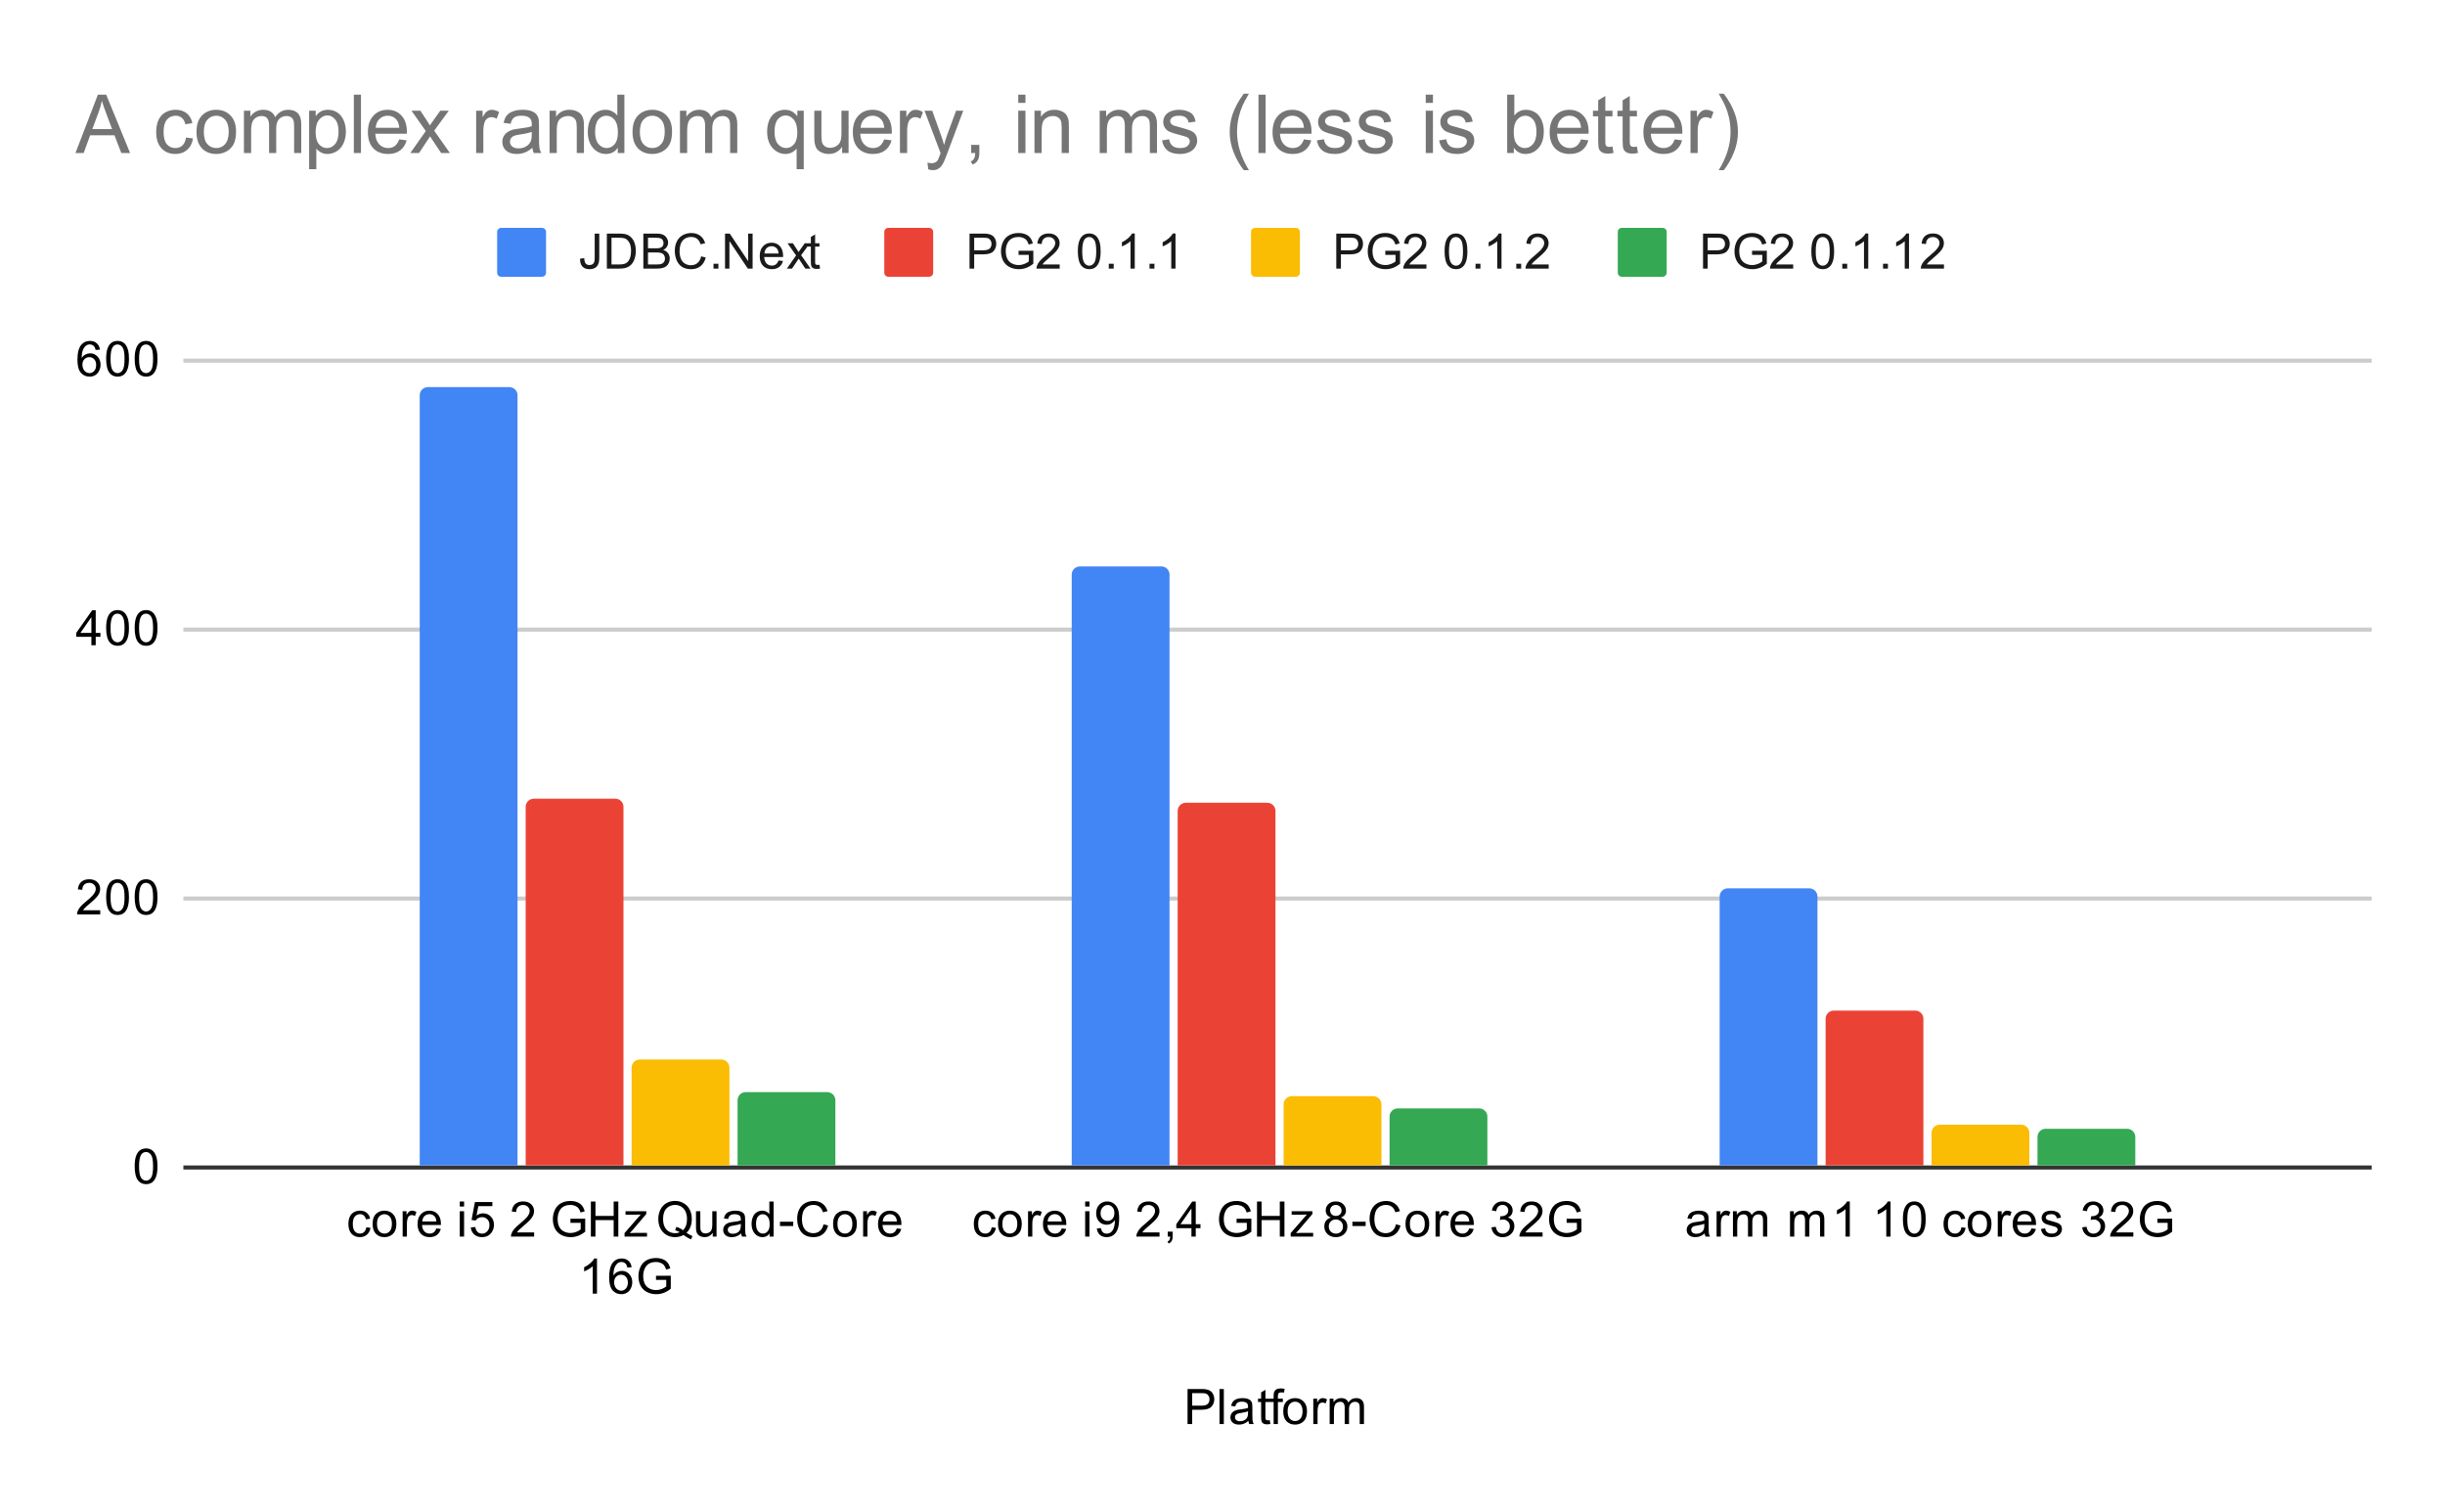<svg version="1.1" viewBox="0.0 0.0 600.0 371.0" fill="none" stroke="none" stroke-linecap="square" stroke-miterlimit="10" width="600" height="371" xmlns:xlink="http://www.w3.org/1999/xlink" xmlns="http://www.w3.org/2000/svg"><path fill="#ffffff" d="M0 0L600.0 0L600.0 371.0L0 371.0L0 0Z" fill-rule="nonzero"/><path stroke="#333333" stroke-width="1.0" stroke-linecap="butt" d="M45.5 286.5L581.5 286.5" fill-rule="nonzero"/><path stroke="#cccccc" stroke-width="1.0" stroke-linecap="butt" d="M45.5 220.5L581.5 220.5" fill-rule="nonzero"/><path stroke="#cccccc" stroke-width="1.0" stroke-linecap="butt" d="M45.5 154.5L581.5 154.5" fill-rule="nonzero"/><path stroke="#cccccc" stroke-width="1.0" stroke-linecap="butt" d="M45.5 88.5L581.5 88.5" fill-rule="nonzero"/><clipPath id="id_0"><path d="M45.55 88.283L581.45 88.283L581.45 286.45L45.55 286.45L45.55 88.283Z" clip-rule="nonzero"/></clipPath><path stroke="#000000" stroke-width="2.0" stroke-linecap="butt" stroke-opacity="0.0" clip-path="url(#id_0)" d="M127.0 286.0L103.0 286.0L103.0 97.0C103.0 95.895 103.895 95.0 105.0 95.0L125.0 95.0C126.105 95.0 127.0 95.895 127.0 97.0Z" fill-rule="nonzero"/><path fill="#4285f4" clip-path="url(#id_0)" d="M127.0 286.0L103.0 286.0L103.0 97.0C103.0 95.895 103.895 95.0 105.0 95.0L125.0 95.0C126.105 95.0 127.0 95.895 127.0 97.0Z" fill-rule="nonzero"/><path stroke="#000000" stroke-width="2.0" stroke-linecap="butt" stroke-opacity="0.0" clip-path="url(#id_0)" d="M287.0 286.0L263.0 286.0L263.0 141.0C263.0 139.895 263.895 139.0 265.0 139.0L285.0 139.0C286.105 139.0 287.0 139.895 287.0 141.0Z" fill-rule="nonzero"/><path fill="#4285f4" clip-path="url(#id_0)" d="M287.0 286.0L263.0 286.0L263.0 141.0C263.0 139.895 263.895 139.0 265.0 139.0L285.0 139.0C286.105 139.0 287.0 139.895 287.0 141.0Z" fill-rule="nonzero"/><path stroke="#000000" stroke-width="2.0" stroke-linecap="butt" stroke-opacity="0.0" clip-path="url(#id_0)" d="M446.0 286.0L422.0 286.0L422.0 220.0C422.0 218.895 422.895 218.0 424.0 218.0L444.0 218.0C445.105 218.0 446.0 218.895 446.0 220.0Z" fill-rule="nonzero"/><path fill="#4285f4" clip-path="url(#id_0)" d="M446.0 286.0L422.0 286.0L422.0 220.0C422.0 218.895 422.895 218.0 424.0 218.0L444.0 218.0C445.105 218.0 446.0 218.895 446.0 220.0Z" fill-rule="nonzero"/><path stroke="#000000" stroke-width="2.0" stroke-linecap="butt" stroke-opacity="0.0" clip-path="url(#id_0)" d="M153.0 286.0L129.0 286.0L129.0 198.0C129.0 196.895 129.895 196.0 131.0 196.0L151.0 196.0C152.105 196.0 153.0 196.895 153.0 198.0Z" fill-rule="nonzero"/><path fill="#ea4335" clip-path="url(#id_0)" d="M153.0 286.0L129.0 286.0L129.0 198.0C129.0 196.895 129.895 196.0 131.0 196.0L151.0 196.0C152.105 196.0 153.0 196.895 153.0 198.0Z" fill-rule="nonzero"/><path stroke="#000000" stroke-width="2.0" stroke-linecap="butt" stroke-opacity="0.0" clip-path="url(#id_0)" d="M313.0 286.0L289.0 286.0L289.0 199.0C289.0 197.895 289.895 197.0 291.0 197.0L311.0 197.0C312.105 197.0 313.0 197.895 313.0 199.0Z" fill-rule="nonzero"/><path fill="#ea4335" clip-path="url(#id_0)" d="M313.0 286.0L289.0 286.0L289.0 199.0C289.0 197.895 289.895 197.0 291.0 197.0L311.0 197.0C312.105 197.0 313.0 197.895 313.0 199.0Z" fill-rule="nonzero"/><path stroke="#000000" stroke-width="2.0" stroke-linecap="butt" stroke-opacity="0.0" clip-path="url(#id_0)" d="M472.0 286.0L448.0 286.0L448.0 250.0C448.0 248.895 448.895 248.0 450.0 248.0L470.0 248.0C471.105 248.0 472.0 248.895 472.0 250.0Z" fill-rule="nonzero"/><path fill="#ea4335" clip-path="url(#id_0)" d="M472.0 286.0L448.0 286.0L448.0 250.0C448.0 248.895 448.895 248.0 450.0 248.0L470.0 248.0C471.105 248.0 472.0 248.895 472.0 250.0Z" fill-rule="nonzero"/><path stroke="#000000" stroke-width="2.0" stroke-linecap="butt" stroke-opacity="0.0" clip-path="url(#id_0)" d="M179.0 286.0L155.0 286.0L155.0 262.0C155.0 260.895 155.895 260.0 157.0 260.0L177.0 260.0C178.105 260.0 179.0 260.895 179.0 262.0Z" fill-rule="nonzero"/><path fill="#fbbc04" clip-path="url(#id_0)" d="M179.0 286.0L155.0 286.0L155.0 262.0C155.0 260.895 155.895 260.0 157.0 260.0L177.0 260.0C178.105 260.0 179.0 260.895 179.0 262.0Z" fill-rule="nonzero"/><path stroke="#000000" stroke-width="2.0" stroke-linecap="butt" stroke-opacity="0.0" clip-path="url(#id_0)" d="M339.0 286.0L315.0 286.0L315.0 271.0C315.0 269.895 315.895 269.0 317.0 269.0L337.0 269.0C338.105 269.0 339.0 269.895 339.0 271.0Z" fill-rule="nonzero"/><path fill="#fbbc04" clip-path="url(#id_0)" d="M339.0 286.0L315.0 286.0L315.0 271.0C315.0 269.895 315.895 269.0 317.0 269.0L337.0 269.0C338.105 269.0 339.0 269.895 339.0 271.0Z" fill-rule="nonzero"/><path stroke="#000000" stroke-width="2.0" stroke-linecap="butt" stroke-opacity="0.0" clip-path="url(#id_0)" d="M498.0 286.0L474.0 286.0L474.0 278.0C474.0 276.895 474.895 276.0 476.0 276.0L496.0 276.0C497.105 276.0 498.0 276.895 498.0 278.0Z" fill-rule="nonzero"/><path fill="#fbbc04" clip-path="url(#id_0)" d="M498.0 286.0L474.0 286.0L474.0 278.0C474.0 276.895 474.895 276.0 476.0 276.0L496.0 276.0C497.105 276.0 498.0 276.895 498.0 278.0Z" fill-rule="nonzero"/><path stroke="#000000" stroke-width="2.0" stroke-linecap="butt" stroke-opacity="0.0" clip-path="url(#id_0)" d="M205.0 286.0L181.0 286.0L181.0 270.0C181.0 268.895 181.895 268.0 183.0 268.0L203.0 268.0C204.105 268.0 205.0 268.895 205.0 270.0Z" fill-rule="nonzero"/><path fill="#34a853" clip-path="url(#id_0)" d="M205.0 286.0L181.0 286.0L181.0 270.0C181.0 268.895 181.895 268.0 183.0 268.0L203.0 268.0C204.105 268.0 205.0 268.895 205.0 270.0Z" fill-rule="nonzero"/><path stroke="#000000" stroke-width="2.0" stroke-linecap="butt" stroke-opacity="0.0" clip-path="url(#id_0)" d="M365.0 286.0L341.0 286.0L341.0 274.0C341.0 272.895 341.895 272.0 343.0 272.0L363.0 272.0C364.105 272.0 365.0 272.895 365.0 274.0Z" fill-rule="nonzero"/><path fill="#34a853" clip-path="url(#id_0)" d="M365.0 286.0L341.0 286.0L341.0 274.0C341.0 272.895 341.895 272.0 343.0 272.0L363.0 272.0C364.105 272.0 365.0 272.895 365.0 274.0Z" fill-rule="nonzero"/><path stroke="#000000" stroke-width="2.0" stroke-linecap="butt" stroke-opacity="0.0" clip-path="url(#id_0)" d="M524.0 286.0L500.0 286.0L500.0 279.0C500.0 277.895 500.895 277.0 502.0 277.0L522.0 277.0C523.105 277.0 524.0 277.895 524.0 279.0Z" fill-rule="nonzero"/><path fill="#34a853" clip-path="url(#id_0)" d="M524.0 286.0L500.0 286.0L500.0 279.0C500.0 277.895 500.895 277.0 502.0 277.0L522.0 277.0C523.105 277.0 524.0 277.895 524.0 279.0Z" fill-rule="nonzero"/><path fill="#000000" d="M291.422 349.45L291.422 340.856L294.672 340.856Q295.516 340.856 295.969 340.934Q296.609 341.044 297.031 341.341Q297.469 341.637 297.719 342.169Q297.984 342.7 297.984 343.341Q297.984 344.434 297.281 345.2Q296.594 345.95 294.766 345.95L292.562 345.95L292.562 349.45L291.422 349.45ZM292.562 344.95L294.781 344.95Q295.891 344.95 296.344 344.544Q296.812 344.122 296.812 343.372Q296.812 342.841 296.531 342.466Q296.266 342.075 295.828 341.95Q295.531 341.872 294.766 341.872L292.562 341.872L292.562 344.95ZM299.266 349.45L299.266 340.856L300.328 340.856L300.328 349.45L299.266 349.45ZM306.359 348.684Q305.766 349.184 305.219 349.387Q304.688 349.591 304.062 349.591Q303.031 349.591 302.484 349.091Q301.938 348.591 301.938 347.809Q301.938 347.356 302.141 346.981Q302.344 346.591 302.688 346.372Q303.031 346.137 303.453 346.028Q303.75 345.934 304.391 345.856Q305.656 345.716 306.266 345.497Q306.266 345.278 306.266 345.231Q306.266 344.575 305.969 344.309Q305.562 343.966 304.766 343.966Q304.031 343.966 303.672 344.231Q303.312 344.481 303.141 345.137L302.109 344.997Q302.25 344.341 302.578 343.934Q302.906 343.528 303.516 343.309Q304.125 343.091 304.922 343.091Q305.719 343.091 306.219 343.278Q306.719 343.466 306.953 343.747Q307.188 344.028 307.281 344.466Q307.328 344.731 307.328 345.434L307.328 346.841Q307.328 348.309 307.391 348.7Q307.469 349.091 307.672 349.45L306.562 349.45Q306.406 349.122 306.359 348.684ZM306.266 346.325Q305.688 346.559 304.547 346.731Q303.891 346.825 303.625 346.95Q303.359 347.059 303.203 347.278Q303.062 347.497 303.062 347.778Q303.062 348.2 303.375 348.481Q303.703 348.762 304.312 348.762Q304.922 348.762 305.391 348.497Q305.875 348.231 306.094 347.762Q306.266 347.403 306.266 346.716L306.266 346.325ZM311.594 348.512L311.75 349.434Q311.297 349.528 310.953 349.528Q310.375 349.528 310.062 349.356Q309.75 349.169 309.609 348.872Q309.484 348.575 309.484 347.622L309.484 344.044L308.719 344.044L308.719 343.231L309.484 343.231L309.484 341.684L310.531 341.059L310.531 343.231L311.594 343.231L311.594 344.044L310.531 344.044L310.531 347.684Q310.531 348.137 310.578 348.262Q310.641 348.387 310.766 348.466Q310.891 348.544 311.125 348.544Q311.312 348.544 311.594 348.512ZM312.547 349.45L312.547 344.044L311.609 344.044L311.609 343.231L312.547 343.231L312.547 342.559Q312.547 341.934 312.656 341.637Q312.812 341.216 313.188 340.966Q313.578 340.716 314.266 340.716Q314.719 340.716 315.25 340.825L315.094 341.731Q314.766 341.684 314.469 341.684Q313.984 341.684 313.781 341.887Q313.594 342.091 313.594 342.653L313.594 343.231L314.812 343.231L314.812 344.044L313.594 344.044L313.594 349.45L312.547 349.45ZM314.906 346.341Q314.906 344.606 315.859 343.778Q316.656 343.091 317.812 343.091Q319.094 343.091 319.906 343.934Q320.734 344.762 320.734 346.247Q320.734 347.45 320.375 348.137Q320.016 348.825 319.312 349.216Q318.625 349.591 317.812 349.591Q316.516 349.591 315.703 348.762Q314.906 347.919 314.906 346.341ZM315.984 346.341Q315.984 347.528 316.5 348.122Q317.031 348.716 317.812 348.716Q318.609 348.716 319.125 348.122Q319.641 347.528 319.641 346.309Q319.641 345.153 319.109 344.559Q318.594 343.966 317.812 343.966Q317.031 343.966 316.5 344.559Q315.984 345.137 315.984 346.341ZM322.281 349.45L322.281 343.231L323.234 343.231L323.234 344.169Q323.594 343.512 323.891 343.309Q324.203 343.091 324.578 343.091Q325.109 343.091 325.656 343.419L325.297 344.403Q324.906 344.169 324.531 344.169Q324.172 344.169 323.891 344.387Q323.625 344.591 323.516 344.966Q323.328 345.528 323.328 346.184L323.328 349.45L322.281 349.45ZM326.297 349.45L326.297 343.231L327.234 343.231L327.234 344.106Q327.531 343.637 328.016 343.372Q328.5 343.091 329.125 343.091Q329.812 343.091 330.25 343.372Q330.703 343.653 330.875 344.169Q331.625 343.091 332.797 343.091Q333.734 343.091 334.219 343.606Q334.719 344.106 334.719 345.184L334.719 349.45L333.672 349.45L333.672 345.528Q333.672 344.903 333.562 344.622Q333.469 344.341 333.203 344.169Q332.938 343.997 332.562 343.997Q331.906 343.997 331.469 344.434Q331.047 344.872 331.047 345.841L331.047 349.45L329.984 349.45L329.984 345.403Q329.984 344.7 329.719 344.356Q329.469 343.997 328.891 343.997Q328.438 343.997 328.062 344.231Q327.688 344.466 327.516 344.919Q327.344 345.372 327.344 346.216L327.344 349.45L326.297 349.45Z" fill-rule="nonzero"/><path fill="#000000" d="M33.05 286.216Q33.05 284.684 33.362 283.762Q33.675 282.825 34.284 282.325Q34.909 281.825 35.847 281.825Q36.534 281.825 37.05 282.106Q37.581 282.387 37.925 282.919Q38.269 283.434 38.456 284.184Q38.644 284.934 38.644 286.216Q38.644 287.731 38.331 288.653Q38.034 289.575 37.409 290.091Q36.8 290.591 35.847 290.591Q34.612 290.591 33.894 289.7Q33.05 288.637 33.05 286.216ZM34.128 286.216Q34.128 288.325 34.628 289.028Q35.128 289.731 35.847 289.731Q36.581 289.731 37.066 289.028Q37.566 288.325 37.566 286.216Q37.566 284.091 37.066 283.403Q36.581 282.7 35.831 282.7Q35.112 282.7 34.675 283.309Q34.128 284.091 34.128 286.216Z" fill-rule="nonzero"/><path fill="#000000" d="M24.597 223.379L24.597 224.394L18.909 224.394Q18.909 224.019 19.034 223.66Q19.253 223.082 19.722 222.519Q20.206 221.957 21.113 221.223Q22.519 220.066 23.003 219.394Q23.503 218.723 23.503 218.129Q23.503 217.504 23.05 217.082Q22.597 216.644 21.878 216.644Q21.113 216.644 20.659 217.098Q20.206 217.551 20.191 218.363L19.113 218.254Q19.222 217.035 19.941 216.41Q20.675 215.769 21.909 215.769Q23.144 215.769 23.863 216.457Q24.581 217.144 24.581 218.16Q24.581 218.676 24.363 219.176Q24.159 219.66 23.659 220.223Q23.175 220.769 22.05 221.723Q21.097 222.519 20.816 222.816Q20.55 223.098 20.378 223.379L24.597 223.379ZM26.05 220.16Q26.05 218.629 26.363 217.707Q26.675 216.769 27.284 216.269Q27.909 215.769 28.847 215.769Q29.534 215.769 30.05 216.051Q30.581 216.332 30.925 216.863Q31.269 217.379 31.456 218.129Q31.644 218.879 31.644 220.16Q31.644 221.676 31.331 222.598Q31.034 223.519 30.409 224.035Q29.8 224.535 28.847 224.535Q27.613 224.535 26.894 223.644Q26.05 222.582 26.05 220.16ZM27.128 220.16Q27.128 222.269 27.628 222.973Q28.128 223.676 28.847 223.676Q29.581 223.676 30.066 222.973Q30.566 222.269 30.566 220.16Q30.566 218.035 30.066 217.348Q29.581 216.644 28.831 216.644Q28.113 216.644 27.675 217.254Q27.128 218.035 27.128 220.16ZM33.05 220.16Q33.05 218.629 33.362 217.707Q33.675 216.769 34.284 216.269Q34.909 215.769 35.847 215.769Q36.534 215.769 37.05 216.051Q37.581 216.332 37.925 216.863Q38.269 217.379 38.456 218.129Q38.644 218.879 38.644 220.16Q38.644 221.676 38.331 222.598Q38.034 223.519 37.409 224.035Q36.8 224.535 35.847 224.535Q34.612 224.535 33.894 223.644Q33.05 222.582 33.05 220.16ZM34.128 220.16Q34.128 222.269 34.628 222.973Q35.128 223.676 35.847 223.676Q36.581 223.676 37.066 222.973Q37.566 222.269 37.566 220.16Q37.566 218.035 37.066 217.348Q36.581 216.644 35.831 216.644Q35.112 216.644 34.675 217.254Q34.128 218.035 34.128 220.16Z" fill-rule="nonzero"/><path fill="#000000" d="M22.425 158.339L22.425 156.276L18.706 156.276L18.706 155.308L22.628 149.745L23.488 149.745L23.488 155.308L24.644 155.308L24.644 156.276L23.488 156.276L23.488 158.339L22.425 158.339ZM22.425 155.308L22.425 151.448L19.738 155.308L22.425 155.308ZM26.05 154.105Q26.05 152.573 26.363 151.651Q26.675 150.714 27.284 150.214Q27.909 149.714 28.847 149.714Q29.534 149.714 30.05 149.995Q30.581 150.276 30.925 150.808Q31.269 151.323 31.456 152.073Q31.644 152.823 31.644 154.105Q31.644 155.62 31.331 156.542Q31.034 157.464 30.409 157.98Q29.8 158.48 28.847 158.48Q27.613 158.48 26.894 157.589Q26.05 156.526 26.05 154.105ZM27.128 154.105Q27.128 156.214 27.628 156.917Q28.128 157.62 28.847 157.62Q29.581 157.62 30.066 156.917Q30.566 156.214 30.566 154.105Q30.566 151.98 30.066 151.292Q29.581 150.589 28.831 150.589Q28.113 150.589 27.675 151.198Q27.128 151.98 27.128 154.105ZM33.05 154.105Q33.05 152.573 33.362 151.651Q33.675 150.714 34.284 150.214Q34.909 149.714 35.847 149.714Q36.534 149.714 37.05 149.995Q37.581 150.276 37.925 150.808Q38.269 151.323 38.456 152.073Q38.644 152.823 38.644 154.105Q38.644 155.62 38.331 156.542Q38.034 157.464 37.409 157.98Q36.8 158.48 35.847 158.48Q34.612 158.48 33.894 157.589Q33.05 156.526 33.05 154.105ZM34.128 154.105Q34.128 156.214 34.628 156.917Q35.128 157.62 35.847 157.62Q36.581 157.62 37.066 156.917Q37.566 156.214 37.566 154.105Q37.566 151.98 37.066 151.292Q36.581 150.589 35.831 150.589Q35.112 150.589 34.675 151.198Q34.128 151.98 34.128 154.105Z" fill-rule="nonzero"/><path fill="#000000" d="M24.519 85.799L23.472 85.877Q23.331 85.252 23.081 84.971Q22.644 84.518 22.019 84.518Q21.519 84.518 21.128 84.799Q20.644 85.174 20.347 85.877Q20.066 86.565 20.05 87.846Q20.425 87.268 20.972 86.986Q21.534 86.705 22.144 86.705Q23.191 86.705 23.925 87.486Q24.675 88.268 24.675 89.486Q24.675 90.299 24.316 91.002Q23.972 91.69 23.363 92.065Q22.753 92.424 21.988 92.424Q20.659 92.424 19.831 91.455Q19.003 90.486 19.003 88.268Q19.003 85.768 19.925 84.643Q20.722 83.658 22.081 83.658Q23.097 83.658 23.738 84.236Q24.394 84.799 24.519 85.799ZM20.222 89.502Q20.222 90.049 20.441 90.549Q20.675 91.033 21.081 91.299Q21.503 91.565 21.972 91.565Q22.628 91.565 23.113 91.033Q23.597 90.486 23.597 89.565Q23.597 88.674 23.113 88.158Q22.644 87.643 21.925 87.643Q21.206 87.643 20.706 88.158Q20.222 88.674 20.222 89.502ZM26.05 88.049Q26.05 86.518 26.363 85.596Q26.675 84.658 27.284 84.158Q27.909 83.658 28.847 83.658Q29.534 83.658 30.05 83.94Q30.581 84.221 30.925 84.752Q31.269 85.268 31.456 86.018Q31.644 86.768 31.644 88.049Q31.644 89.565 31.331 90.486Q31.034 91.408 30.409 91.924Q29.8 92.424 28.847 92.424Q27.613 92.424 26.894 91.533Q26.05 90.471 26.05 88.049ZM27.128 88.049Q27.128 90.158 27.628 90.861Q28.128 91.565 28.847 91.565Q29.581 91.565 30.066 90.861Q30.566 90.158 30.566 88.049Q30.566 85.924 30.066 85.236Q29.581 84.533 28.831 84.533Q28.113 84.533 27.675 85.143Q27.128 85.924 27.128 88.049ZM33.05 88.049Q33.05 86.518 33.362 85.596Q33.675 84.658 34.284 84.158Q34.909 83.658 35.847 83.658Q36.534 83.658 37.05 83.94Q37.581 84.221 37.925 84.752Q38.269 85.268 38.456 86.018Q38.644 86.768 38.644 88.049Q38.644 89.565 38.331 90.486Q38.034 91.408 37.409 91.924Q36.8 92.424 35.847 92.424Q34.612 92.424 33.894 91.533Q33.05 90.471 33.05 88.049ZM34.128 88.049Q34.128 90.158 34.628 90.861Q35.128 91.565 35.847 91.565Q36.581 91.565 37.066 90.861Q37.566 90.158 37.566 88.049Q37.566 85.924 37.066 85.236Q36.581 84.533 35.831 84.533Q35.112 84.533 34.675 85.143Q34.128 85.924 34.128 88.049Z" fill-rule="nonzero"/><path fill="#000000" d="M89.889 301.169L90.92 301.309Q90.749 302.372 90.045 302.981Q89.342 303.591 88.327 303.591Q87.045 303.591 86.264 302.762Q85.499 301.919 85.499 300.356Q85.499 299.356 85.827 298.606Q86.17 297.841 86.842 297.466Q87.53 297.091 88.342 297.091Q89.342 297.091 89.983 297.606Q90.639 298.106 90.827 299.059L89.795 299.216Q89.655 298.591 89.28 298.278Q88.905 297.95 88.374 297.95Q87.577 297.95 87.077 298.528Q86.577 299.091 86.577 300.325Q86.577 301.591 87.061 302.153Q87.545 302.716 88.311 302.716Q88.936 302.716 89.342 302.341Q89.764 301.966 89.889 301.169ZM91.436 300.341Q91.436 298.606 92.389 297.778Q93.186 297.091 94.342 297.091Q95.624 297.091 96.436 297.934Q97.264 298.762 97.264 300.247Q97.264 301.45 96.905 302.137Q96.545 302.825 95.842 303.216Q95.155 303.591 94.342 303.591Q93.045 303.591 92.233 302.762Q91.436 301.919 91.436 300.341ZM92.514 300.341Q92.514 301.528 93.03 302.122Q93.561 302.716 94.342 302.716Q95.139 302.716 95.655 302.122Q96.17 301.528 96.17 300.309Q96.17 299.153 95.639 298.559Q95.124 297.966 94.342 297.966Q93.561 297.966 93.03 298.559Q92.514 299.137 92.514 300.341ZM98.811 303.45L98.811 297.231L99.764 297.231L99.764 298.169Q100.124 297.512 100.42 297.309Q100.733 297.091 101.108 297.091Q101.639 297.091 102.186 297.419L101.827 298.403Q101.436 298.169 101.061 298.169Q100.702 298.169 100.42 298.387Q100.155 298.591 100.045 298.966Q99.858 299.528 99.858 300.184L99.858 303.45L98.811 303.45ZM107.077 301.45L108.17 301.575Q107.92 302.528 107.217 303.059Q106.514 303.591 105.436 303.591Q104.077 303.591 103.264 302.747Q102.467 301.903 102.467 300.387Q102.467 298.825 103.28 297.966Q104.092 297.091 105.374 297.091Q106.624 297.091 107.405 297.934Q108.202 298.778 108.202 300.325Q108.202 300.419 108.202 300.606L103.561 300.606Q103.624 301.637 104.139 302.184Q104.655 302.716 105.436 302.716Q106.014 302.716 106.42 302.419Q106.842 302.106 107.077 301.45ZM103.624 299.747L107.092 299.747Q107.03 298.95 106.702 298.559Q106.186 297.95 105.389 297.95Q104.655 297.95 104.155 298.434Q103.67 298.919 103.624 299.747ZM112.827 296.075L112.827 294.856L113.889 294.856L113.889 296.075L112.827 296.075ZM112.827 303.45L112.827 297.231L113.889 297.231L113.889 303.45L112.827 303.45ZM115.53 301.2L116.639 301.106Q116.764 301.919 117.202 302.325Q117.655 302.731 118.295 302.731Q119.045 302.731 119.577 302.153Q120.108 301.575 120.108 300.637Q120.108 299.731 119.592 299.216Q119.092 298.684 118.264 298.684Q117.764 298.684 117.342 298.919Q116.936 299.153 116.702 299.512L115.717 299.387L116.545 294.981L120.827 294.981L120.827 295.981L117.389 295.981L116.936 298.294Q117.702 297.747 118.545 297.747Q119.67 297.747 120.436 298.528Q121.217 299.309 121.217 300.544Q121.217 301.7 120.545 302.559Q119.717 303.591 118.295 303.591Q117.124 303.591 116.374 302.934Q115.639 302.278 115.53 301.2ZM131.077 302.434L131.077 303.45L125.389 303.45Q125.389 303.075 125.514 302.716Q125.733 302.137 126.202 301.575Q126.686 301.012 127.592 300.278Q128.999 299.122 129.483 298.45Q129.983 297.778 129.983 297.184Q129.983 296.559 129.53 296.137Q129.077 295.7 128.358 295.7Q127.592 295.7 127.139 296.153Q126.686 296.606 126.67 297.419L125.592 297.309Q125.702 296.091 126.42 295.466Q127.155 294.825 128.389 294.825Q129.624 294.825 130.342 295.512Q131.061 296.2 131.061 297.216Q131.061 297.731 130.842 298.231Q130.639 298.716 130.139 299.278Q129.655 299.825 128.53 300.778Q127.577 301.575 127.295 301.872Q127.03 302.153 126.858 302.434L131.077 302.434ZM139.983 300.075L139.983 299.075L143.608 299.059L143.608 302.247Q142.78 302.919 141.889 303.262Q140.999 303.591 140.061 303.591Q138.795 303.591 137.749 303.059Q136.717 302.512 136.186 301.497Q135.67 300.466 135.67 299.2Q135.67 297.934 136.186 296.856Q136.717 295.762 137.702 295.247Q138.686 294.716 139.967 294.716Q140.905 294.716 141.655 295.012Q142.405 295.309 142.827 295.856Q143.264 296.387 143.483 297.262L142.467 297.544Q142.264 296.887 141.967 296.512Q141.686 296.137 141.155 295.919Q140.624 295.684 139.983 295.684Q139.202 295.684 138.624 295.919Q138.061 296.153 137.702 296.544Q137.358 296.934 137.17 297.403Q136.842 298.2 136.842 299.122Q136.842 300.278 137.233 301.059Q137.639 301.825 138.389 302.2Q139.139 302.575 139.999 302.575Q140.733 302.575 141.436 302.294Q142.139 301.997 142.499 301.684L142.499 300.075L139.983 300.075ZM144.999 303.45L144.999 294.856L146.124 294.856L146.124 298.387L150.592 298.387L150.592 294.856L151.733 294.856L151.733 303.45L150.592 303.45L150.592 299.403L146.124 299.403L146.124 303.45L144.999 303.45ZM153.264 303.45L153.264 302.591L157.233 298.044Q156.545 298.075 156.03 298.075L153.499 298.075L153.499 297.231L158.592 297.231L158.592 297.919L155.217 301.872L154.561 302.591Q155.28 302.544 155.889 302.544L158.78 302.544L158.78 303.45L153.264 303.45ZM168.467 302.528Q169.264 303.075 169.92 303.325L169.592 304.122Q168.67 303.778 167.749 303.059Q166.795 303.591 165.639 303.591Q164.467 303.591 163.514 303.028Q162.577 302.466 162.061 301.45Q161.545 300.434 161.545 299.153Q161.545 297.887 162.061 296.841Q162.577 295.794 163.53 295.247Q164.483 294.7 165.655 294.7Q166.842 294.7 167.795 295.278Q168.764 295.841 169.264 296.856Q169.764 297.872 169.764 299.153Q169.764 300.216 169.436 301.059Q169.124 301.903 168.467 302.528ZM165.967 301.075Q166.952 301.356 167.592 301.903Q168.592 300.981 168.592 299.153Q168.592 298.106 168.233 297.325Q167.874 296.544 167.186 296.122Q166.514 295.684 165.67 295.684Q164.389 295.684 163.545 296.559Q162.717 297.419 162.717 299.153Q162.717 300.825 163.545 301.731Q164.374 302.622 165.67 302.622Q166.28 302.622 166.811 302.387Q166.28 302.044 165.686 301.903L165.967 301.075ZM174.905 303.45L174.905 302.528Q174.17 303.591 172.92 303.591Q172.374 303.591 171.889 303.387Q171.42 303.169 171.186 302.856Q170.952 302.528 170.858 302.059Q170.795 301.762 170.795 301.075L170.795 297.231L171.858 297.231L171.858 300.684Q171.858 301.497 171.92 301.794Q172.014 302.2 172.327 302.45Q172.655 302.684 173.139 302.684Q173.608 302.684 174.014 302.45Q174.436 302.2 174.608 301.778Q174.795 301.356 174.795 300.559L174.795 297.231L175.842 297.231L175.842 303.45L174.905 303.45ZM181.889 302.684Q181.295 303.184 180.749 303.387Q180.217 303.591 179.592 303.591Q178.561 303.591 178.014 303.091Q177.467 302.591 177.467 301.809Q177.467 301.356 177.67 300.981Q177.874 300.591 178.217 300.372Q178.561 300.137 178.983 300.028Q179.28 299.934 179.92 299.856Q181.186 299.716 181.795 299.497Q181.795 299.278 181.795 299.231Q181.795 298.575 181.499 298.309Q181.092 297.966 180.295 297.966Q179.561 297.966 179.202 298.231Q178.842 298.481 178.67 299.137L177.639 298.997Q177.78 298.341 178.108 297.934Q178.436 297.528 179.045 297.309Q179.655 297.091 180.452 297.091Q181.249 297.091 181.749 297.278Q182.249 297.466 182.483 297.747Q182.717 298.028 182.811 298.466Q182.858 298.731 182.858 299.434L182.858 300.841Q182.858 302.309 182.92 302.7Q182.999 303.091 183.202 303.45L182.092 303.45Q181.936 303.122 181.889 302.684ZM181.795 300.325Q181.217 300.559 180.077 300.731Q179.42 300.825 179.155 300.95Q178.889 301.059 178.733 301.278Q178.592 301.497 178.592 301.778Q178.592 302.2 178.905 302.481Q179.233 302.762 179.842 302.762Q180.452 302.762 180.92 302.497Q181.405 302.231 181.624 301.762Q181.795 301.403 181.795 300.716L181.795 300.325ZM188.858 303.45L188.858 302.669Q188.264 303.591 187.124 303.591Q186.374 303.591 185.749 303.184Q185.124 302.762 184.78 302.028Q184.436 301.294 184.436 300.341Q184.436 299.419 184.749 298.653Q185.061 297.887 185.686 297.497Q186.311 297.091 187.077 297.091Q187.639 297.091 188.077 297.325Q188.514 297.559 188.795 297.934L188.795 294.856L189.842 294.856L189.842 303.45L188.858 303.45ZM185.53 300.341Q185.53 301.544 186.03 302.137Q186.53 302.716 187.217 302.716Q187.905 302.716 188.389 302.153Q188.874 301.591 188.874 300.434Q188.874 299.153 188.374 298.559Q187.889 297.966 187.17 297.966Q186.467 297.966 185.999 298.544Q185.53 299.106 185.53 300.341ZM191.405 300.872L191.405 299.809L194.655 299.809L194.655 300.872L191.405 300.872ZM202.092 300.434L203.217 300.731Q202.858 302.122 201.936 302.856Q201.014 303.591 199.67 303.591Q198.28 303.591 197.405 303.028Q196.53 302.466 196.077 301.403Q195.624 300.325 195.624 299.091Q195.624 297.747 196.139 296.747Q196.655 295.747 197.592 295.231Q198.545 294.716 199.686 294.716Q200.967 294.716 201.842 295.372Q202.733 296.028 203.077 297.216L201.952 297.481Q201.655 296.544 201.077 296.122Q200.514 295.684 199.655 295.684Q198.67 295.684 197.999 296.169Q197.342 296.637 197.061 297.434Q196.795 298.231 196.795 299.091Q196.795 300.184 197.108 300.997Q197.436 301.809 198.108 302.216Q198.78 302.622 199.577 302.622Q200.53 302.622 201.186 302.075Q201.858 301.528 202.092 300.434ZM204.436 300.341Q204.436 298.606 205.389 297.778Q206.186 297.091 207.342 297.091Q208.624 297.091 209.436 297.934Q210.264 298.762 210.264 300.247Q210.264 301.45 209.905 302.137Q209.545 302.825 208.842 303.216Q208.155 303.591 207.342 303.591Q206.045 303.591 205.233 302.762Q204.436 301.919 204.436 300.341ZM205.514 300.341Q205.514 301.528 206.03 302.122Q206.561 302.716 207.342 302.716Q208.139 302.716 208.655 302.122Q209.17 301.528 209.17 300.309Q209.17 299.153 208.639 298.559Q208.124 297.966 207.342 297.966Q206.561 297.966 206.03 298.559Q205.514 299.137 205.514 300.341ZM211.811 303.45L211.811 297.231L212.764 297.231L212.764 298.169Q213.124 297.512 213.42 297.309Q213.733 297.091 214.108 297.091Q214.639 297.091 215.186 297.419L214.827 298.403Q214.436 298.169 214.061 298.169Q213.702 298.169 213.42 298.387Q213.155 298.591 213.045 298.966Q212.858 299.528 212.858 300.184L212.858 303.45L211.811 303.45ZM220.077 301.45L221.17 301.575Q220.92 302.528 220.217 303.059Q219.514 303.591 218.436 303.591Q217.077 303.591 216.264 302.747Q215.467 301.903 215.467 300.387Q215.467 298.825 216.28 297.966Q217.092 297.091 218.374 297.091Q219.624 297.091 220.405 297.934Q221.202 298.778 221.202 300.325Q221.202 300.419 221.202 300.606L216.561 300.606Q216.624 301.637 217.139 302.184Q217.655 302.716 218.436 302.716Q219.014 302.716 219.42 302.419Q219.842 302.106 220.077 301.45ZM216.624 299.747L220.092 299.747Q220.03 298.95 219.702 298.559Q219.186 297.95 218.389 297.95Q217.655 297.95 217.155 298.434Q216.67 298.919 216.624 299.747Z" fill-rule="nonzero"/><path fill="#000000" d="M146.499 317.45L145.452 317.45L145.452 310.731Q145.061 311.091 144.436 311.466Q143.827 311.825 143.342 311.997L143.342 310.981Q144.217 310.559 144.874 309.981Q145.545 309.387 145.827 308.825L146.499 308.825L146.499 317.45ZM154.999 310.966L153.952 311.044Q153.811 310.419 153.561 310.137Q153.124 309.684 152.499 309.684Q151.999 309.684 151.608 309.966Q151.124 310.341 150.827 311.044Q150.545 311.731 150.53 313.012Q150.905 312.434 151.452 312.153Q152.014 311.872 152.624 311.872Q153.67 311.872 154.405 312.653Q155.155 313.434 155.155 314.653Q155.155 315.466 154.795 316.169Q154.452 316.856 153.842 317.231Q153.233 317.591 152.467 317.591Q151.139 317.591 150.311 316.622Q149.483 315.653 149.483 313.434Q149.483 310.934 150.405 309.809Q151.202 308.825 152.561 308.825Q153.577 308.825 154.217 309.403Q154.874 309.966 154.999 310.966ZM150.702 314.669Q150.702 315.216 150.92 315.716Q151.155 316.2 151.561 316.466Q151.983 316.731 152.452 316.731Q153.108 316.731 153.592 316.2Q154.077 315.653 154.077 314.731Q154.077 313.841 153.592 313.325Q153.124 312.809 152.405 312.809Q151.686 312.809 151.186 313.325Q150.702 313.841 150.702 314.669ZM160.983 314.075L160.983 313.075L164.608 313.059L164.608 316.247Q163.78 316.919 162.889 317.262Q161.999 317.591 161.061 317.591Q159.795 317.591 158.749 317.059Q157.717 316.512 157.186 315.497Q156.67 314.466 156.67 313.2Q156.67 311.934 157.186 310.856Q157.717 309.762 158.702 309.247Q159.686 308.716 160.967 308.716Q161.905 308.716 162.655 309.012Q163.405 309.309 163.827 309.856Q164.264 310.387 164.483 311.262L163.467 311.544Q163.264 310.887 162.967 310.512Q162.686 310.137 162.155 309.919Q161.624 309.684 160.983 309.684Q160.202 309.684 159.624 309.919Q159.061 310.153 158.702 310.544Q158.358 310.934 158.17 311.403Q157.842 312.2 157.842 313.122Q157.842 314.278 158.233 315.059Q158.639 315.825 159.389 316.2Q160.139 316.575 160.999 316.575Q161.733 316.575 162.436 316.294Q163.139 315.997 163.499 315.684L163.499 314.075L160.983 314.075Z" fill-rule="nonzero"/><path fill="#000000" d="M243.359 301.169L244.391 301.309Q244.219 302.372 243.516 302.981Q242.812 303.591 241.797 303.591Q240.516 303.591 239.734 302.762Q238.969 301.919 238.969 300.356Q238.969 299.356 239.297 298.606Q239.641 297.841 240.312 297.466Q241.0 297.091 241.812 297.091Q242.812 297.091 243.453 297.606Q244.109 298.106 244.297 299.059L243.266 299.216Q243.125 298.591 242.75 298.278Q242.375 297.95 241.844 297.95Q241.047 297.95 240.547 298.528Q240.047 299.091 240.047 300.325Q240.047 301.591 240.531 302.153Q241.016 302.716 241.781 302.716Q242.406 302.716 242.812 302.341Q243.234 301.966 243.359 301.169ZM244.906 300.341Q244.906 298.606 245.859 297.778Q246.656 297.091 247.812 297.091Q249.094 297.091 249.906 297.934Q250.734 298.762 250.734 300.247Q250.734 301.45 250.375 302.137Q250.016 302.825 249.312 303.216Q248.625 303.591 247.812 303.591Q246.516 303.591 245.703 302.762Q244.906 301.919 244.906 300.341ZM245.984 300.341Q245.984 301.528 246.5 302.122Q247.031 302.716 247.812 302.716Q248.609 302.716 249.125 302.122Q249.641 301.528 249.641 300.309Q249.641 299.153 249.109 298.559Q248.594 297.966 247.812 297.966Q247.031 297.966 246.5 298.559Q245.984 299.137 245.984 300.341ZM252.281 303.45L252.281 297.231L253.234 297.231L253.234 298.169Q253.594 297.512 253.891 297.309Q254.203 297.091 254.578 297.091Q255.109 297.091 255.656 297.419L255.297 298.403Q254.906 298.169 254.531 298.169Q254.172 298.169 253.891 298.387Q253.625 298.591 253.516 298.966Q253.328 299.528 253.328 300.184L253.328 303.45L252.281 303.45ZM260.547 301.45L261.641 301.575Q261.391 302.528 260.688 303.059Q259.984 303.591 258.906 303.591Q257.547 303.591 256.734 302.747Q255.938 301.903 255.938 300.387Q255.938 298.825 256.75 297.966Q257.562 297.091 258.844 297.091Q260.094 297.091 260.875 297.934Q261.672 298.778 261.672 300.325Q261.672 300.419 261.672 300.606L257.031 300.606Q257.094 301.637 257.609 302.184Q258.125 302.716 258.906 302.716Q259.484 302.716 259.891 302.419Q260.312 302.106 260.547 301.45ZM257.094 299.747L260.562 299.747Q260.5 298.95 260.172 298.559Q259.656 297.95 258.859 297.95Q258.125 297.95 257.625 298.434Q257.141 298.919 257.094 299.747ZM266.297 296.075L266.297 294.856L267.359 294.856L267.359 296.075L266.297 296.075ZM266.297 303.45L266.297 297.231L267.359 297.231L267.359 303.45L266.297 303.45ZM269.156 301.466L270.172 301.372Q270.297 302.091 270.656 302.419Q271.031 302.731 271.594 302.731Q272.078 302.731 272.438 302.512Q272.812 302.278 273.047 301.919Q273.281 301.544 273.438 300.919Q273.594 300.278 273.594 299.622Q273.594 299.544 273.594 299.403Q273.281 299.903 272.734 300.231Q272.188 300.544 271.547 300.544Q270.469 300.544 269.734 299.778Q269.0 298.997 269.0 297.731Q269.0 296.419 269.766 295.622Q270.547 294.825 271.703 294.825Q272.531 294.825 273.219 295.278Q273.922 295.731 274.281 296.575Q274.641 297.403 274.641 298.981Q274.641 300.622 274.281 301.606Q273.938 302.575 273.219 303.091Q272.516 303.591 271.578 303.591Q270.562 303.591 269.922 303.044Q269.281 302.481 269.156 301.466ZM273.469 297.669Q273.469 296.762 272.984 296.231Q272.516 295.7 271.828 295.7Q271.125 295.7 270.594 296.278Q270.078 296.841 270.078 297.762Q270.078 298.575 270.578 299.091Q271.078 299.606 271.797 299.606Q272.531 299.606 273.0 299.091Q273.469 298.575 273.469 297.669ZM284.547 302.434L284.547 303.45L278.859 303.45Q278.859 303.075 278.984 302.716Q279.203 302.137 279.672 301.575Q280.156 301.012 281.062 300.278Q282.469 299.122 282.953 298.45Q283.453 297.778 283.453 297.184Q283.453 296.559 283.0 296.137Q282.547 295.7 281.828 295.7Q281.062 295.7 280.609 296.153Q280.156 296.606 280.141 297.419L279.062 297.309Q279.172 296.091 279.891 295.466Q280.625 294.825 281.859 294.825Q283.094 294.825 283.812 295.512Q284.531 296.2 284.531 297.216Q284.531 297.731 284.312 298.231Q284.109 298.716 283.609 299.278Q283.125 299.825 282.0 300.778Q281.047 301.575 280.766 301.872Q280.5 302.153 280.328 302.434L284.547 302.434ZM286.562 303.45L286.562 302.247L287.766 302.247L287.766 303.45Q287.766 304.106 287.531 304.512Q287.297 304.934 286.797 305.153L286.5 304.7Q286.828 304.559 286.984 304.262Q287.141 303.981 287.172 303.45L286.562 303.45ZM292.375 303.45L292.375 301.387L288.656 301.387L288.656 300.419L292.578 294.856L293.438 294.856L293.438 300.419L294.594 300.419L294.594 301.387L293.438 301.387L293.438 303.45L292.375 303.45ZM292.375 300.419L292.375 296.559L289.688 300.419L292.375 300.419ZM303.453 300.075L303.453 299.075L307.078 299.059L307.078 302.247Q306.25 302.919 305.359 303.262Q304.469 303.591 303.531 303.591Q302.266 303.591 301.219 303.059Q300.188 302.512 299.656 301.497Q299.141 300.466 299.141 299.2Q299.141 297.934 299.656 296.856Q300.188 295.762 301.172 295.247Q302.156 294.716 303.438 294.716Q304.375 294.716 305.125 295.012Q305.875 295.309 306.297 295.856Q306.734 296.387 306.953 297.262L305.938 297.544Q305.734 296.887 305.438 296.512Q305.156 296.137 304.625 295.919Q304.094 295.684 303.453 295.684Q302.672 295.684 302.094 295.919Q301.531 296.153 301.172 296.544Q300.828 296.934 300.641 297.403Q300.312 298.2 300.312 299.122Q300.312 300.278 300.703 301.059Q301.109 301.825 301.859 302.2Q302.609 302.575 303.469 302.575Q304.203 302.575 304.906 302.294Q305.609 301.997 305.969 301.684L305.969 300.075L303.453 300.075ZM308.469 303.45L308.469 294.856L309.594 294.856L309.594 298.387L314.062 298.387L314.062 294.856L315.203 294.856L315.203 303.45L314.062 303.45L314.062 299.403L309.594 299.403L309.594 303.45L308.469 303.45ZM316.734 303.45L316.734 302.591L320.703 298.044Q320.016 298.075 319.5 298.075L316.969 298.075L316.969 297.231L322.062 297.231L322.062 297.919L318.688 301.872L318.031 302.591Q318.75 302.544 319.359 302.544L322.25 302.544L322.25 303.45L316.734 303.45ZM326.625 298.794Q325.969 298.544 325.641 298.106Q325.328 297.653 325.328 297.044Q325.328 296.106 326.0 295.466Q326.688 294.825 327.797 294.825Q328.922 294.825 329.609 295.481Q330.297 296.137 330.297 297.075Q330.297 297.669 329.984 298.106Q329.672 298.544 329.031 298.794Q329.828 299.044 330.234 299.622Q330.641 300.2 330.641 300.997Q330.641 302.091 329.859 302.841Q329.094 303.591 327.812 303.591Q326.547 303.591 325.766 302.841Q324.984 302.091 324.984 300.966Q324.984 300.122 325.406 299.559Q325.844 298.997 326.625 298.794ZM326.406 296.997Q326.406 297.606 326.797 297.997Q327.203 298.387 327.828 298.387Q328.438 298.387 328.828 298.012Q329.219 297.622 329.219 297.059Q329.219 296.481 328.812 296.091Q328.406 295.684 327.812 295.684Q327.203 295.684 326.797 296.075Q326.406 296.466 326.406 296.997ZM326.078 300.966Q326.078 301.419 326.281 301.841Q326.5 302.262 326.922 302.497Q327.344 302.731 327.828 302.731Q328.578 302.731 329.062 302.247Q329.562 301.762 329.562 301.012Q329.562 300.247 329.062 299.747Q328.562 299.247 327.797 299.247Q327.047 299.247 326.562 299.747Q326.078 300.231 326.078 300.966ZM331.875 300.872L331.875 299.809L335.125 299.809L335.125 300.872L331.875 300.872ZM342.562 300.434L343.688 300.731Q343.328 302.122 342.406 302.856Q341.484 303.591 340.141 303.591Q338.75 303.591 337.875 303.028Q337.0 302.466 336.547 301.403Q336.094 300.325 336.094 299.091Q336.094 297.747 336.609 296.747Q337.125 295.747 338.062 295.231Q339.016 294.716 340.156 294.716Q341.438 294.716 342.312 295.372Q343.203 296.028 343.547 297.216L342.422 297.481Q342.125 296.544 341.547 296.122Q340.984 295.684 340.125 295.684Q339.141 295.684 338.469 296.169Q337.812 296.637 337.531 297.434Q337.266 298.231 337.266 299.091Q337.266 300.184 337.578 300.997Q337.906 301.809 338.578 302.216Q339.25 302.622 340.047 302.622Q341.0 302.622 341.656 302.075Q342.328 301.528 342.562 300.434ZM344.906 300.341Q344.906 298.606 345.859 297.778Q346.656 297.091 347.812 297.091Q349.094 297.091 349.906 297.934Q350.734 298.762 350.734 300.247Q350.734 301.45 350.375 302.137Q350.016 302.825 349.312 303.216Q348.625 303.591 347.812 303.591Q346.516 303.591 345.703 302.762Q344.906 301.919 344.906 300.341ZM345.984 300.341Q345.984 301.528 346.5 302.122Q347.031 302.716 347.812 302.716Q348.609 302.716 349.125 302.122Q349.641 301.528 349.641 300.309Q349.641 299.153 349.109 298.559Q348.594 297.966 347.812 297.966Q347.031 297.966 346.5 298.559Q345.984 299.137 345.984 300.341ZM352.281 303.45L352.281 297.231L353.234 297.231L353.234 298.169Q353.594 297.512 353.891 297.309Q354.203 297.091 354.578 297.091Q355.109 297.091 355.656 297.419L355.297 298.403Q354.906 298.169 354.531 298.169Q354.172 298.169 353.891 298.387Q353.625 298.591 353.516 298.966Q353.328 299.528 353.328 300.184L353.328 303.45L352.281 303.45ZM360.547 301.45L361.641 301.575Q361.391 302.528 360.688 303.059Q359.984 303.591 358.906 303.591Q357.547 303.591 356.734 302.747Q355.938 301.903 355.938 300.387Q355.938 298.825 356.75 297.966Q357.562 297.091 358.844 297.091Q360.094 297.091 360.875 297.934Q361.672 298.778 361.672 300.325Q361.672 300.419 361.672 300.606L357.031 300.606Q357.094 301.637 357.609 302.184Q358.125 302.716 358.906 302.716Q359.484 302.716 359.891 302.419Q360.312 302.106 360.547 301.45ZM357.094 299.747L360.562 299.747Q360.5 298.95 360.172 298.559Q359.656 297.95 358.859 297.95Q358.125 297.95 357.625 298.434Q357.141 298.919 357.094 299.747ZM366.0 301.184L367.062 301.044Q367.234 301.934 367.672 302.341Q368.109 302.731 368.734 302.731Q369.484 302.731 370.0 302.216Q370.516 301.7 370.516 300.934Q370.516 300.216 370.031 299.747Q369.562 299.262 368.828 299.262Q368.531 299.262 368.078 299.387L368.203 298.45Q368.312 298.466 368.375 298.466Q369.047 298.466 369.578 298.122Q370.125 297.762 370.125 297.028Q370.125 296.45 369.734 296.075Q369.344 295.684 368.719 295.684Q368.109 295.684 367.688 296.075Q367.281 296.466 367.172 297.231L366.109 297.044Q366.297 295.997 366.984 295.419Q367.672 294.825 368.688 294.825Q369.391 294.825 369.984 295.137Q370.578 295.434 370.891 295.95Q371.203 296.466 371.203 297.059Q371.203 297.606 370.906 298.075Q370.609 298.528 370.031 298.794Q370.781 298.966 371.203 299.528Q371.625 300.075 371.625 300.919Q371.625 302.044 370.797 302.825Q369.984 303.606 368.734 303.606Q367.609 303.606 366.859 302.934Q366.109 302.247 366.0 301.184ZM378.547 302.434L378.547 303.45L372.859 303.45Q372.859 303.075 372.984 302.716Q373.203 302.137 373.672 301.575Q374.156 301.012 375.062 300.278Q376.469 299.122 376.953 298.45Q377.453 297.778 377.453 297.184Q377.453 296.559 377.0 296.137Q376.547 295.7 375.828 295.7Q375.062 295.7 374.609 296.153Q374.156 296.606 374.141 297.419L373.062 297.309Q373.172 296.091 373.891 295.466Q374.625 294.825 375.859 294.825Q377.094 294.825 377.812 295.512Q378.531 296.2 378.531 297.216Q378.531 297.731 378.312 298.231Q378.109 298.716 377.609 299.278Q377.125 299.825 376.0 300.778Q375.047 301.575 374.766 301.872Q374.5 302.153 374.328 302.434L378.547 302.434ZM384.453 300.075L384.453 299.075L388.078 299.059L388.078 302.247Q387.25 302.919 386.359 303.262Q385.469 303.591 384.531 303.591Q383.266 303.591 382.219 303.059Q381.188 302.512 380.656 301.497Q380.141 300.466 380.141 299.2Q380.141 297.934 380.656 296.856Q381.188 295.762 382.172 295.247Q383.156 294.716 384.438 294.716Q385.375 294.716 386.125 295.012Q386.875 295.309 387.297 295.856Q387.734 296.387 387.953 297.262L386.938 297.544Q386.734 296.887 386.438 296.512Q386.156 296.137 385.625 295.919Q385.094 295.684 384.453 295.684Q383.672 295.684 383.094 295.919Q382.531 296.153 382.172 296.544Q381.828 296.934 381.641 297.403Q381.312 298.2 381.312 299.122Q381.312 300.278 381.703 301.059Q382.109 301.825 382.859 302.2Q383.609 302.575 384.469 302.575Q385.203 302.575 385.906 302.294Q386.609 301.997 386.969 301.684L386.969 300.075L384.453 300.075Z" fill-rule="nonzero"/><path fill="#000000" d="M418.33 302.684Q417.736 303.184 417.189 303.387Q416.658 303.591 416.033 303.591Q415.001 303.591 414.455 303.091Q413.908 302.591 413.908 301.809Q413.908 301.356 414.111 300.981Q414.314 300.591 414.658 300.372Q415.001 300.137 415.423 300.028Q415.72 299.934 416.361 299.856Q417.626 299.716 418.236 299.497Q418.236 299.278 418.236 299.231Q418.236 298.575 417.939 298.309Q417.533 297.966 416.736 297.966Q416.001 297.966 415.642 298.231Q415.283 298.481 415.111 299.137L414.08 298.997Q414.22 298.341 414.548 297.934Q414.876 297.528 415.486 297.309Q416.095 297.091 416.892 297.091Q417.689 297.091 418.189 297.278Q418.689 297.466 418.923 297.747Q419.158 298.028 419.251 298.466Q419.298 298.731 419.298 299.434L419.298 300.841Q419.298 302.309 419.361 302.7Q419.439 303.091 419.642 303.45L418.533 303.45Q418.376 303.122 418.33 302.684ZM418.236 300.325Q417.658 300.559 416.517 300.731Q415.861 300.825 415.595 300.95Q415.33 301.059 415.173 301.278Q415.033 301.497 415.033 301.778Q415.033 302.2 415.345 302.481Q415.673 302.762 416.283 302.762Q416.892 302.762 417.361 302.497Q417.845 302.231 418.064 301.762Q418.236 301.403 418.236 300.716L418.236 300.325ZM421.251 303.45L421.251 297.231L422.205 297.231L422.205 298.169Q422.564 297.512 422.861 297.309Q423.173 297.091 423.548 297.091Q424.08 297.091 424.626 297.419L424.267 298.403Q423.876 298.169 423.501 298.169Q423.142 298.169 422.861 298.387Q422.595 298.591 422.486 298.966Q422.298 299.528 422.298 300.184L422.298 303.45L421.251 303.45ZM425.267 303.45L425.267 297.231L426.205 297.231L426.205 298.106Q426.501 297.637 426.986 297.372Q427.47 297.091 428.095 297.091Q428.783 297.091 429.22 297.372Q429.673 297.653 429.845 298.169Q430.595 297.091 431.767 297.091Q432.705 297.091 433.189 297.606Q433.689 298.106 433.689 299.184L433.689 303.45L432.642 303.45L432.642 299.528Q432.642 298.903 432.533 298.622Q432.439 298.341 432.173 298.169Q431.908 297.997 431.533 297.997Q430.876 297.997 430.439 298.434Q430.017 298.872 430.017 299.841L430.017 303.45L428.955 303.45L428.955 299.403Q428.955 298.7 428.689 298.356Q428.439 297.997 427.861 297.997Q427.408 297.997 427.033 298.231Q426.658 298.466 426.486 298.919Q426.314 299.372 426.314 300.216L426.314 303.45L425.267 303.45ZM439.267 303.45L439.267 297.231L440.205 297.231L440.205 298.106Q440.501 297.637 440.986 297.372Q441.47 297.091 442.095 297.091Q442.783 297.091 443.22 297.372Q443.673 297.653 443.845 298.169Q444.595 297.091 445.767 297.091Q446.705 297.091 447.189 297.606Q447.689 298.106 447.689 299.184L447.689 303.45L446.642 303.45L446.642 299.528Q446.642 298.903 446.533 298.622Q446.439 298.341 446.173 298.169Q445.908 297.997 445.533 297.997Q444.876 297.997 444.439 298.434Q444.017 298.872 444.017 299.841L444.017 303.45L442.955 303.45L442.955 299.403Q442.955 298.7 442.689 298.356Q442.439 297.997 441.861 297.997Q441.408 297.997 441.033 298.231Q440.658 298.466 440.486 298.919Q440.314 299.372 440.314 300.216L440.314 303.45L439.267 303.45ZM453.939 303.45L452.892 303.45L452.892 296.731Q452.501 297.091 451.876 297.466Q451.267 297.825 450.783 297.997L450.783 296.981Q451.658 296.559 452.314 295.981Q452.986 295.387 453.267 294.825L453.939 294.825L453.939 303.45ZM463.939 303.45L462.892 303.45L462.892 296.731Q462.501 297.091 461.876 297.466Q461.267 297.825 460.783 297.997L460.783 296.981Q461.658 296.559 462.314 295.981Q462.986 295.387 463.267 294.825L463.939 294.825L463.939 303.45ZM466.97 299.216Q466.97 297.684 467.283 296.762Q467.595 295.825 468.205 295.325Q468.83 294.825 469.767 294.825Q470.455 294.825 470.97 295.106Q471.501 295.387 471.845 295.919Q472.189 296.434 472.376 297.184Q472.564 297.934 472.564 299.216Q472.564 300.731 472.251 301.653Q471.955 302.575 471.33 303.091Q470.72 303.591 469.767 303.591Q468.533 303.591 467.814 302.7Q466.97 301.637 466.97 299.216ZM468.048 299.216Q468.048 301.325 468.548 302.028Q469.048 302.731 469.767 302.731Q470.501 302.731 470.986 302.028Q471.486 301.325 471.486 299.216Q471.486 297.091 470.986 296.403Q470.501 295.7 469.751 295.7Q469.033 295.7 468.595 296.309Q468.048 297.091 468.048 299.216ZM481.33 301.169L482.361 301.309Q482.189 302.372 481.486 302.981Q480.783 303.591 479.767 303.591Q478.486 303.591 477.705 302.762Q476.939 301.919 476.939 300.356Q476.939 299.356 477.267 298.606Q477.611 297.841 478.283 297.466Q478.97 297.091 479.783 297.091Q480.783 297.091 481.423 297.606Q482.08 298.106 482.267 299.059L481.236 299.216Q481.095 298.591 480.72 298.278Q480.345 297.95 479.814 297.95Q479.017 297.95 478.517 298.528Q478.017 299.091 478.017 300.325Q478.017 301.591 478.501 302.153Q478.986 302.716 479.751 302.716Q480.376 302.716 480.783 302.341Q481.205 301.966 481.33 301.169ZM482.876 300.341Q482.876 298.606 483.83 297.778Q484.626 297.091 485.783 297.091Q487.064 297.091 487.876 297.934Q488.705 298.762 488.705 300.247Q488.705 301.45 488.345 302.137Q487.986 302.825 487.283 303.216Q486.595 303.591 485.783 303.591Q484.486 303.591 483.673 302.762Q482.876 301.919 482.876 300.341ZM483.955 300.341Q483.955 301.528 484.47 302.122Q485.001 302.716 485.783 302.716Q486.58 302.716 487.095 302.122Q487.611 301.528 487.611 300.309Q487.611 299.153 487.08 298.559Q486.564 297.966 485.783 297.966Q485.001 297.966 484.47 298.559Q483.955 299.137 483.955 300.341ZM490.251 303.45L490.251 297.231L491.205 297.231L491.205 298.169Q491.564 297.512 491.861 297.309Q492.173 297.091 492.548 297.091Q493.08 297.091 493.626 297.419L493.267 298.403Q492.876 298.169 492.501 298.169Q492.142 298.169 491.861 298.387Q491.595 298.591 491.486 298.966Q491.298 299.528 491.298 300.184L491.298 303.45L490.251 303.45ZM498.517 301.45L499.611 301.575Q499.361 302.528 498.658 303.059Q497.955 303.591 496.876 303.591Q495.517 303.591 494.705 302.747Q493.908 301.903 493.908 300.387Q493.908 298.825 494.72 297.966Q495.533 297.091 496.814 297.091Q498.064 297.091 498.845 297.934Q499.642 298.778 499.642 300.325Q499.642 300.419 499.642 300.606L495.001 300.606Q495.064 301.637 495.58 302.184Q496.095 302.716 496.876 302.716Q497.455 302.716 497.861 302.419Q498.283 302.106 498.517 301.45ZM495.064 299.747L498.533 299.747Q498.47 298.95 498.142 298.559Q497.626 297.95 496.83 297.95Q496.095 297.95 495.595 298.434Q495.111 298.919 495.064 299.747ZM500.845 301.591L501.876 301.434Q501.97 302.059 502.361 302.387Q502.767 302.716 503.501 302.716Q504.22 302.716 504.564 302.434Q504.923 302.137 504.923 301.731Q504.923 301.372 504.611 301.169Q504.392 301.028 503.533 300.809Q502.376 300.512 501.923 300.309Q501.486 300.091 501.251 299.716Q501.017 299.341 501.017 298.872Q501.017 298.466 501.205 298.106Q501.392 297.747 501.72 297.512Q501.97 297.341 502.392 297.216Q502.814 297.091 503.314 297.091Q504.033 297.091 504.58 297.309Q505.142 297.512 505.408 297.872Q505.673 298.231 505.767 298.825L504.736 298.966Q504.673 298.497 504.33 298.231Q504.001 297.95 503.376 297.95Q502.658 297.95 502.345 298.2Q502.033 298.434 502.033 298.762Q502.033 298.966 502.158 299.122Q502.298 299.294 502.564 299.403Q502.72 299.466 503.501 299.669Q504.626 299.981 505.064 300.169Q505.501 300.356 505.751 300.716Q506.001 301.075 506.001 301.622Q506.001 302.153 505.689 302.622Q505.392 303.075 504.814 303.341Q504.236 303.591 503.501 303.591Q502.283 303.591 501.642 303.091Q501.017 302.575 500.845 301.591ZM510.97 301.184L512.033 301.044Q512.205 301.934 512.642 302.341Q513.08 302.731 513.705 302.731Q514.455 302.731 514.97 302.216Q515.486 301.7 515.486 300.934Q515.486 300.216 515.001 299.747Q514.533 299.262 513.798 299.262Q513.501 299.262 513.048 299.387L513.173 298.45Q513.283 298.466 513.345 298.466Q514.017 298.466 514.548 298.122Q515.095 297.762 515.095 297.028Q515.095 296.45 514.705 296.075Q514.314 295.684 513.689 295.684Q513.08 295.684 512.658 296.075Q512.251 296.466 512.142 297.231L511.08 297.044Q511.267 295.997 511.955 295.419Q512.642 294.825 513.658 294.825Q514.361 294.825 514.955 295.137Q515.548 295.434 515.861 295.95Q516.173 296.466 516.173 297.059Q516.173 297.606 515.876 298.075Q515.58 298.528 515.001 298.794Q515.751 298.966 516.173 299.528Q516.595 300.075 516.595 300.919Q516.595 302.044 515.767 302.825Q514.955 303.606 513.705 303.606Q512.58 303.606 511.83 302.934Q511.08 302.247 510.97 301.184ZM523.517 302.434L523.517 303.45L517.83 303.45Q517.83 303.075 517.955 302.716Q518.173 302.137 518.642 301.575Q519.126 301.012 520.033 300.278Q521.439 299.122 521.923 298.45Q522.423 297.778 522.423 297.184Q522.423 296.559 521.97 296.137Q521.517 295.7 520.798 295.7Q520.033 295.7 519.58 296.153Q519.126 296.606 519.111 297.419L518.033 297.309Q518.142 296.091 518.861 295.466Q519.595 294.825 520.83 294.825Q522.064 294.825 522.783 295.512Q523.501 296.2 523.501 297.216Q523.501 297.731 523.283 298.231Q523.08 298.716 522.58 299.278Q522.095 299.825 520.97 300.778Q520.017 301.575 519.736 301.872Q519.47 302.153 519.298 302.434L523.517 302.434ZM529.423 300.075L529.423 299.075L533.048 299.059L533.048 302.247Q532.22 302.919 531.33 303.262Q530.439 303.591 529.501 303.591Q528.236 303.591 527.189 303.059Q526.158 302.512 525.626 301.497Q525.111 300.466 525.111 299.2Q525.111 297.934 525.626 296.856Q526.158 295.762 527.142 295.247Q528.126 294.716 529.408 294.716Q530.345 294.716 531.095 295.012Q531.845 295.309 532.267 295.856Q532.705 296.387 532.923 297.262L531.908 297.544Q531.705 296.887 531.408 296.512Q531.126 296.137 530.595 295.919Q530.064 295.684 529.423 295.684Q528.642 295.684 528.064 295.919Q527.501 296.153 527.142 296.544Q526.798 296.934 526.611 297.403Q526.283 298.2 526.283 299.122Q526.283 300.278 526.673 301.059Q527.08 301.825 527.83 302.2Q528.58 302.575 529.439 302.575Q530.173 302.575 530.876 302.294Q531.58 301.997 531.939 301.684L531.939 300.075L529.423 300.075Z" fill-rule="nonzero"/><path fill="#4285f4" d="M122.0 56.917C122.0 56.364 122.448 55.917 123.0 55.917L133.0 55.917C133.552 55.917 134.0 56.364 134.0 56.917L134.0 66.917C134.0 67.469 133.552 67.917 133.0 67.917L123.0 67.917C122.448 67.917 122.0 67.469 122.0 66.917Z" fill-rule="nonzero"/><path fill="#1a1a1a" d="M142.344 63.479L143.375 63.339Q143.406 64.323 143.734 64.682Q144.062 65.042 144.656 65.042Q145.078 65.042 145.391 64.854Q145.703 64.651 145.812 64.323Q145.938 63.979 145.938 63.245L145.938 57.323L147.062 57.323L147.062 63.182Q147.062 64.26 146.797 64.854Q146.547 65.448 145.984 65.76Q145.422 66.057 144.656 66.057Q143.531 66.057 142.922 65.417Q142.328 64.76 142.344 63.479ZM148.922 65.917L148.922 57.323L151.891 57.323Q152.891 57.323 153.422 57.448Q154.156 57.62 154.672 58.057Q155.359 58.635 155.688 59.542Q156.031 60.432 156.031 61.573Q156.031 62.557 155.797 63.307Q155.578 64.057 155.219 64.557Q154.859 65.057 154.422 65.339Q154.0 65.62 153.406 65.776Q152.812 65.917 152.031 65.917L148.922 65.917ZM150.062 64.901L151.891 64.901Q152.75 64.901 153.234 64.745Q153.719 64.589 154.0 64.292Q154.406 63.901 154.625 63.214Q154.859 62.526 154.859 61.557Q154.859 60.214 154.406 59.495Q153.969 58.76 153.344 58.51Q152.875 58.339 151.875 58.339L150.062 58.339L150.062 64.901ZM157.875 65.917L157.875 57.323L161.109 57.323Q162.094 57.323 162.688 57.589Q163.281 57.854 163.609 58.401Q163.953 58.932 163.953 59.526Q163.953 60.073 163.656 60.557Q163.359 61.042 162.75 61.339Q163.531 61.573 163.938 62.135Q164.359 62.682 164.359 63.432Q164.359 64.026 164.109 64.557Q163.859 65.073 163.484 65.354Q163.109 65.635 162.531 65.776Q161.969 65.917 161.156 65.917L157.875 65.917ZM159.016 60.932L160.875 60.932Q161.625 60.932 161.953 60.839Q162.391 60.714 162.609 60.417Q162.828 60.104 162.828 59.651Q162.828 59.229 162.625 58.901Q162.422 58.573 162.031 58.464Q161.656 58.339 160.734 58.339L159.016 58.339L159.016 60.932ZM159.016 64.901L161.156 64.901Q161.703 64.901 161.922 64.854Q162.328 64.792 162.578 64.635Q162.844 64.464 163.016 64.151Q163.188 63.839 163.188 63.432Q163.188 62.948 162.938 62.589Q162.703 62.229 162.266 62.089Q161.828 61.948 161.0 61.948L159.016 61.948L159.016 64.901ZM172.062 62.901L173.188 63.198Q172.828 64.589 171.906 65.323Q170.984 66.057 169.641 66.057Q168.25 66.057 167.375 65.495Q166.5 64.932 166.047 63.87Q165.594 62.792 165.594 61.557Q165.594 60.214 166.109 59.214Q166.625 58.214 167.562 57.698Q168.516 57.182 169.656 57.182Q170.938 57.182 171.812 57.839Q172.703 58.495 173.047 59.682L171.922 59.948Q171.625 59.01 171.047 58.589Q170.484 58.151 169.625 58.151Q168.641 58.151 167.969 58.635Q167.312 59.104 167.031 59.901Q166.766 60.698 166.766 61.557Q166.766 62.651 167.078 63.464Q167.406 64.276 168.078 64.682Q168.75 65.089 169.547 65.089Q170.5 65.089 171.156 64.542Q171.828 63.995 172.062 62.901ZM175.094 65.917L175.094 64.714L176.297 64.714L176.297 65.917L175.094 65.917ZM177.922 65.917L177.922 57.323L179.078 57.323L183.594 64.073L183.594 57.323L184.688 57.323L184.688 65.917L183.516 65.917L179.0 59.167L179.0 65.917L177.922 65.917ZM191.047 63.917L192.141 64.042Q191.891 64.995 191.188 65.526Q190.484 66.057 189.406 66.057Q188.047 66.057 187.234 65.214Q186.438 64.37 186.438 62.854Q186.438 61.292 187.25 60.432Q188.062 59.557 189.344 59.557Q190.594 59.557 191.375 60.401Q192.172 61.245 192.172 62.792Q192.172 62.885 192.172 63.073L187.531 63.073Q187.594 64.104 188.109 64.651Q188.625 65.182 189.406 65.182Q189.984 65.182 190.391 64.885Q190.812 64.573 191.047 63.917ZM187.594 62.214L191.062 62.214Q191.0 61.417 190.672 61.026Q190.156 60.417 189.359 60.417Q188.625 60.417 188.125 60.901Q187.641 61.385 187.594 62.214ZM193.094 65.917L195.359 62.682L193.266 59.698L194.578 59.698L195.531 61.151Q195.797 61.573 195.969 61.854Q196.219 61.464 196.438 61.167L197.484 59.698L198.75 59.698L196.594 62.62L198.906 65.917L197.625 65.917L196.344 63.979L196.0 63.464L194.359 65.917L193.094 65.917ZM201.094 64.979L201.25 65.901Q200.797 65.995 200.453 65.995Q199.875 65.995 199.562 65.823Q199.25 65.635 199.109 65.339Q198.984 65.042 198.984 64.089L198.984 60.51L198.219 60.51L198.219 59.698L198.984 59.698L198.984 58.151L200.031 57.526L200.031 59.698L201.094 59.698L201.094 60.51L200.031 60.51L200.031 64.151Q200.031 64.604 200.078 64.729Q200.141 64.854 200.266 64.932Q200.391 65.01 200.625 65.01Q200.812 65.01 201.094 64.979Z" fill-rule="nonzero"/><path fill="#ea4335" d="M217.0 56.917C217.0 56.364 217.448 55.917 218.0 55.917L228.0 55.917C228.552 55.917 229.0 56.364 229.0 56.917L229.0 66.917C229.0 67.469 228.552 67.917 228.0 67.917L218.0 67.917C217.448 67.917 217.0 67.469 217.0 66.917Z" fill-rule="nonzero"/><path fill="#1a1a1a" d="M237.922 65.917L237.922 57.323L241.172 57.323Q242.016 57.323 242.469 57.401Q243.109 57.51 243.531 57.807Q243.969 58.104 244.219 58.635Q244.484 59.167 244.484 59.807Q244.484 60.901 243.781 61.667Q243.094 62.417 241.266 62.417L239.062 62.417L239.062 65.917L237.922 65.917ZM239.062 61.417L241.281 61.417Q242.391 61.417 242.844 61.01Q243.312 60.589 243.312 59.839Q243.312 59.307 243.031 58.932Q242.766 58.542 242.328 58.417Q242.031 58.339 241.266 58.339L239.062 58.339L239.062 61.417ZM249.953 62.542L249.953 61.542L253.578 61.526L253.578 64.714Q252.75 65.385 251.859 65.729Q250.969 66.057 250.031 66.057Q248.766 66.057 247.719 65.526Q246.688 64.979 246.156 63.964Q245.641 62.932 245.641 61.667Q245.641 60.401 246.156 59.323Q246.688 58.229 247.672 57.714Q248.656 57.182 249.938 57.182Q250.875 57.182 251.625 57.479Q252.375 57.776 252.797 58.323Q253.234 58.854 253.453 59.729L252.438 60.01Q252.234 59.354 251.938 58.979Q251.656 58.604 251.125 58.385Q250.594 58.151 249.953 58.151Q249.172 58.151 248.594 58.385Q248.031 58.62 247.672 59.01Q247.328 59.401 247.141 59.87Q246.812 60.667 246.812 61.589Q246.812 62.745 247.203 63.526Q247.609 64.292 248.359 64.667Q249.109 65.042 249.969 65.042Q250.703 65.042 251.406 64.76Q252.109 64.464 252.469 64.151L252.469 62.542L249.953 62.542ZM260.047 64.901L260.047 65.917L254.359 65.917Q254.359 65.542 254.484 65.182Q254.703 64.604 255.172 64.042Q255.656 63.479 256.562 62.745Q257.969 61.589 258.453 60.917Q258.953 60.245 258.953 59.651Q258.953 59.026 258.5 58.604Q258.047 58.167 257.328 58.167Q256.562 58.167 256.109 58.62Q255.656 59.073 255.641 59.885L254.562 59.776Q254.672 58.557 255.391 57.932Q256.125 57.292 257.359 57.292Q258.594 57.292 259.312 57.979Q260.031 58.667 260.031 59.682Q260.031 60.198 259.812 60.698Q259.609 61.182 259.109 61.745Q258.625 62.292 257.5 63.245Q256.547 64.042 256.266 64.339Q256.0 64.62 255.828 64.901L260.047 64.901ZM264.5 61.682Q264.5 60.151 264.812 59.229Q265.125 58.292 265.734 57.792Q266.359 57.292 267.297 57.292Q267.984 57.292 268.5 57.573Q269.031 57.854 269.375 58.385Q269.719 58.901 269.906 59.651Q270.094 60.401 270.094 61.682Q270.094 63.198 269.781 64.12Q269.484 65.042 268.859 65.557Q268.25 66.057 267.297 66.057Q266.062 66.057 265.344 65.167Q264.5 64.104 264.5 61.682ZM265.578 61.682Q265.578 63.792 266.078 64.495Q266.578 65.198 267.297 65.198Q268.031 65.198 268.516 64.495Q269.016 63.792 269.016 61.682Q269.016 59.557 268.516 58.87Q268.031 58.167 267.281 58.167Q266.562 58.167 266.125 58.776Q265.578 59.557 265.578 61.682ZM272.094 65.917L272.094 64.714L273.297 64.714L273.297 65.917L272.094 65.917ZM278.469 65.917L277.422 65.917L277.422 59.198Q277.031 59.557 276.406 59.932Q275.797 60.292 275.312 60.464L275.312 59.448Q276.188 59.026 276.844 58.448Q277.516 57.854 277.797 57.292L278.469 57.292L278.469 65.917ZM282.094 65.917L282.094 64.714L283.297 64.714L283.297 65.917L282.094 65.917ZM288.469 65.917L287.422 65.917L287.422 59.198Q287.031 59.557 286.406 59.932Q285.797 60.292 285.312 60.464L285.312 59.448Q286.188 59.026 286.844 58.448Q287.516 57.854 287.797 57.292L288.469 57.292L288.469 65.917Z" fill-rule="nonzero"/><path fill="#fbbc04" d="M307.0 56.917C307.0 56.364 307.448 55.917 308.0 55.917L318.0 55.917C318.552 55.917 319.0 56.364 319.0 56.917L319.0 66.917C319.0 67.469 318.552 67.917 318.0 67.917L308.0 67.917C307.448 67.917 307.0 67.469 307.0 66.917Z" fill-rule="nonzero"/><path fill="#1a1a1a" d="M327.922 65.917L327.922 57.323L331.172 57.323Q332.016 57.323 332.469 57.401Q333.109 57.51 333.531 57.807Q333.969 58.104 334.219 58.635Q334.484 59.167 334.484 59.807Q334.484 60.901 333.781 61.667Q333.094 62.417 331.266 62.417L329.062 62.417L329.062 65.917L327.922 65.917ZM329.062 61.417L331.281 61.417Q332.391 61.417 332.844 61.01Q333.312 60.589 333.312 59.839Q333.312 59.307 333.031 58.932Q332.766 58.542 332.328 58.417Q332.031 58.339 331.266 58.339L329.062 58.339L329.062 61.417ZM339.953 62.542L339.953 61.542L343.578 61.526L343.578 64.714Q342.75 65.385 341.859 65.729Q340.969 66.057 340.031 66.057Q338.766 66.057 337.719 65.526Q336.688 64.979 336.156 63.964Q335.641 62.932 335.641 61.667Q335.641 60.401 336.156 59.323Q336.688 58.229 337.672 57.714Q338.656 57.182 339.938 57.182Q340.875 57.182 341.625 57.479Q342.375 57.776 342.797 58.323Q343.234 58.854 343.453 59.729L342.438 60.01Q342.234 59.354 341.938 58.979Q341.656 58.604 341.125 58.385Q340.594 58.151 339.953 58.151Q339.172 58.151 338.594 58.385Q338.031 58.62 337.672 59.01Q337.328 59.401 337.141 59.87Q336.812 60.667 336.812 61.589Q336.812 62.745 337.203 63.526Q337.609 64.292 338.359 64.667Q339.109 65.042 339.969 65.042Q340.703 65.042 341.406 64.76Q342.109 64.464 342.469 64.151L342.469 62.542L339.953 62.542ZM350.047 64.901L350.047 65.917L344.359 65.917Q344.359 65.542 344.484 65.182Q344.703 64.604 345.172 64.042Q345.656 63.479 346.562 62.745Q347.969 61.589 348.453 60.917Q348.953 60.245 348.953 59.651Q348.953 59.026 348.5 58.604Q348.047 58.167 347.328 58.167Q346.562 58.167 346.109 58.62Q345.656 59.073 345.641 59.885L344.562 59.776Q344.672 58.557 345.391 57.932Q346.125 57.292 347.359 57.292Q348.594 57.292 349.312 57.979Q350.031 58.667 350.031 59.682Q350.031 60.198 349.812 60.698Q349.609 61.182 349.109 61.745Q348.625 62.292 347.5 63.245Q346.547 64.042 346.266 64.339Q346.0 64.62 345.828 64.901L350.047 64.901ZM354.5 61.682Q354.5 60.151 354.812 59.229Q355.125 58.292 355.734 57.792Q356.359 57.292 357.297 57.292Q357.984 57.292 358.5 57.573Q359.031 57.854 359.375 58.385Q359.719 58.901 359.906 59.651Q360.094 60.401 360.094 61.682Q360.094 63.198 359.781 64.12Q359.484 65.042 358.859 65.557Q358.25 66.057 357.297 66.057Q356.062 66.057 355.344 65.167Q354.5 64.104 354.5 61.682ZM355.578 61.682Q355.578 63.792 356.078 64.495Q356.578 65.198 357.297 65.198Q358.031 65.198 358.516 64.495Q359.016 63.792 359.016 61.682Q359.016 59.557 358.516 58.87Q358.031 58.167 357.281 58.167Q356.562 58.167 356.125 58.776Q355.578 59.557 355.578 61.682ZM362.094 65.917L362.094 64.714L363.297 64.714L363.297 65.917L362.094 65.917ZM368.469 65.917L367.422 65.917L367.422 59.198Q367.031 59.557 366.406 59.932Q365.797 60.292 365.312 60.464L365.312 59.448Q366.188 59.026 366.844 58.448Q367.516 57.854 367.797 57.292L368.469 57.292L368.469 65.917ZM372.094 65.917L372.094 64.714L373.297 64.714L373.297 65.917L372.094 65.917ZM380.047 64.901L380.047 65.917L374.359 65.917Q374.359 65.542 374.484 65.182Q374.703 64.604 375.172 64.042Q375.656 63.479 376.562 62.745Q377.969 61.589 378.453 60.917Q378.953 60.245 378.953 59.651Q378.953 59.026 378.5 58.604Q378.047 58.167 377.328 58.167Q376.562 58.167 376.109 58.62Q375.656 59.073 375.641 59.885L374.562 59.776Q374.672 58.557 375.391 57.932Q376.125 57.292 377.359 57.292Q378.594 57.292 379.312 57.979Q380.031 58.667 380.031 59.682Q380.031 60.198 379.812 60.698Q379.609 61.182 379.109 61.745Q378.625 62.292 377.5 63.245Q376.547 64.042 376.266 64.339Q376.0 64.62 375.828 64.901L380.047 64.901Z" fill-rule="nonzero"/><path fill="#34a853" d="M397.0 56.917C397.0 56.364 397.448 55.917 398.0 55.917L408.0 55.917C408.552 55.917 409.0 56.364 409.0 56.917L409.0 66.917C409.0 67.469 408.552 67.917 408.0 67.917L398.0 67.917C397.448 67.917 397.0 67.469 397.0 66.917Z" fill-rule="nonzero"/><path fill="#1a1a1a" d="M417.922 65.917L417.922 57.323L421.172 57.323Q422.016 57.323 422.469 57.401Q423.109 57.51 423.531 57.807Q423.969 58.104 424.219 58.635Q424.484 59.167 424.484 59.807Q424.484 60.901 423.781 61.667Q423.094 62.417 421.266 62.417L419.062 62.417L419.062 65.917L417.922 65.917ZM419.062 61.417L421.281 61.417Q422.391 61.417 422.844 61.01Q423.312 60.589 423.312 59.839Q423.312 59.307 423.031 58.932Q422.766 58.542 422.328 58.417Q422.031 58.339 421.266 58.339L419.062 58.339L419.062 61.417ZM429.953 62.542L429.953 61.542L433.578 61.526L433.578 64.714Q432.75 65.385 431.859 65.729Q430.969 66.057 430.031 66.057Q428.766 66.057 427.719 65.526Q426.688 64.979 426.156 63.964Q425.641 62.932 425.641 61.667Q425.641 60.401 426.156 59.323Q426.688 58.229 427.672 57.714Q428.656 57.182 429.938 57.182Q430.875 57.182 431.625 57.479Q432.375 57.776 432.797 58.323Q433.234 58.854 433.453 59.729L432.438 60.01Q432.234 59.354 431.938 58.979Q431.656 58.604 431.125 58.385Q430.594 58.151 429.953 58.151Q429.172 58.151 428.594 58.385Q428.031 58.62 427.672 59.01Q427.328 59.401 427.141 59.87Q426.812 60.667 426.812 61.589Q426.812 62.745 427.203 63.526Q427.609 64.292 428.359 64.667Q429.109 65.042 429.969 65.042Q430.703 65.042 431.406 64.76Q432.109 64.464 432.469 64.151L432.469 62.542L429.953 62.542ZM440.047 64.901L440.047 65.917L434.359 65.917Q434.359 65.542 434.484 65.182Q434.703 64.604 435.172 64.042Q435.656 63.479 436.562 62.745Q437.969 61.589 438.453 60.917Q438.953 60.245 438.953 59.651Q438.953 59.026 438.5 58.604Q438.047 58.167 437.328 58.167Q436.562 58.167 436.109 58.62Q435.656 59.073 435.641 59.885L434.562 59.776Q434.672 58.557 435.391 57.932Q436.125 57.292 437.359 57.292Q438.594 57.292 439.312 57.979Q440.031 58.667 440.031 59.682Q440.031 60.198 439.812 60.698Q439.609 61.182 439.109 61.745Q438.625 62.292 437.5 63.245Q436.547 64.042 436.266 64.339Q436.0 64.62 435.828 64.901L440.047 64.901ZM444.5 61.682Q444.5 60.151 444.812 59.229Q445.125 58.292 445.734 57.792Q446.359 57.292 447.297 57.292Q447.984 57.292 448.5 57.573Q449.031 57.854 449.375 58.385Q449.719 58.901 449.906 59.651Q450.094 60.401 450.094 61.682Q450.094 63.198 449.781 64.12Q449.484 65.042 448.859 65.557Q448.25 66.057 447.297 66.057Q446.062 66.057 445.344 65.167Q444.5 64.104 444.5 61.682ZM445.578 61.682Q445.578 63.792 446.078 64.495Q446.578 65.198 447.297 65.198Q448.031 65.198 448.516 64.495Q449.016 63.792 449.016 61.682Q449.016 59.557 448.516 58.87Q448.031 58.167 447.281 58.167Q446.562 58.167 446.125 58.776Q445.578 59.557 445.578 61.682ZM452.094 65.917L452.094 64.714L453.297 64.714L453.297 65.917L452.094 65.917ZM458.469 65.917L457.422 65.917L457.422 59.198Q457.031 59.557 456.406 59.932Q455.797 60.292 455.312 60.464L455.312 59.448Q456.188 59.026 456.844 58.448Q457.516 57.854 457.797 57.292L458.469 57.292L458.469 65.917ZM462.094 65.917L462.094 64.714L463.297 64.714L463.297 65.917L462.094 65.917ZM468.469 65.917L467.422 65.917L467.422 59.198Q467.031 59.557 466.406 59.932Q465.797 60.292 465.312 60.464L465.312 59.448Q466.188 59.026 466.844 58.448Q467.516 57.854 467.797 57.292L468.469 57.292L468.469 65.917ZM477.047 64.901L477.047 65.917L471.359 65.917Q471.359 65.542 471.484 65.182Q471.703 64.604 472.172 64.042Q472.656 63.479 473.562 62.745Q474.969 61.589 475.453 60.917Q475.953 60.245 475.953 59.651Q475.953 59.026 475.5 58.604Q475.047 58.167 474.328 58.167Q473.562 58.167 473.109 58.62Q472.656 59.073 472.641 59.885L471.562 59.776Q471.672 58.557 472.391 57.932Q473.125 57.292 474.359 57.292Q475.594 57.292 476.312 57.979Q477.031 58.667 477.031 59.682Q477.031 60.198 476.812 60.698Q476.609 61.182 476.109 61.745Q475.625 62.292 474.5 63.245Q473.547 64.042 473.266 64.339Q473.0 64.62 472.828 64.901L477.047 64.901Z" fill-rule="nonzero"/><path fill="#757575" d="M18.519 37.55L24.019 23.238L26.066 23.238L31.925 37.55L29.769 37.55L28.097 33.206L22.113 33.206L20.534 37.55L18.519 37.55ZM22.659 31.675L27.503 31.675L26.019 27.706Q25.331 25.894 25.003 24.738Q24.722 26.113 24.222 27.472L22.659 31.675ZM45.644 33.753L47.362 33.972Q47.081 35.769 45.909 36.784Q44.753 37.784 43.05 37.784Q40.925 37.784 39.628 36.394Q38.331 35.003 38.331 32.409Q38.331 30.722 38.878 29.472Q39.441 28.206 40.581 27.581Q41.722 26.941 43.066 26.941Q44.753 26.941 45.816 27.8Q46.894 28.659 47.206 30.222L45.487 30.488Q45.253 29.441 44.628 28.925Q44.003 28.394 43.128 28.394Q41.8 28.394 40.972 29.347Q40.144 30.3 40.144 32.347Q40.144 34.441 40.941 35.394Q41.737 36.331 43.034 36.331Q44.066 36.331 44.753 35.706Q45.456 35.066 45.644 33.753ZM48.222 32.362Q48.222 29.488 49.816 28.097Q51.159 26.941 53.081 26.941Q55.222 26.941 56.566 28.347Q57.925 29.753 57.925 32.222Q57.925 34.222 57.331 35.378Q56.737 36.519 55.581 37.159Q54.441 37.784 53.081 37.784Q50.894 37.784 49.55 36.394Q48.222 34.987 48.222 32.362ZM50.019 32.362Q50.019 34.362 50.878 35.347Q51.753 36.331 53.081 36.331Q54.394 36.331 55.253 35.347Q56.128 34.347 56.128 32.3Q56.128 30.378 55.253 29.394Q54.378 28.394 53.081 28.394Q51.753 28.394 50.878 29.394Q50.019 30.378 50.019 32.362ZM59.862 37.55L59.862 27.175L61.441 27.175L61.441 28.628Q61.925 27.878 62.737 27.409Q63.55 26.941 64.581 26.941Q65.737 26.941 66.472 27.425Q67.206 27.894 67.519 28.753Q68.753 26.941 70.722 26.941Q72.269 26.941 73.097 27.8Q73.925 28.659 73.925 30.425L73.925 37.55L72.175 37.55L72.175 31.019Q72.175 29.956 72.003 29.503Q71.831 29.034 71.378 28.753Q70.941 28.472 70.331 28.472Q69.237 28.472 68.503 29.206Q67.784 29.925 67.784 31.519L67.784 37.55L66.034 37.55L66.034 30.816Q66.034 29.644 65.597 29.066Q65.175 28.472 64.191 28.472Q63.456 28.472 62.816 28.863Q62.191 29.253 61.909 30.003Q61.628 30.753 61.628 32.175L61.628 37.55L59.862 37.55ZM75.862 41.519L75.862 27.175L77.472 27.175L77.472 28.519Q78.034 27.738 78.737 27.347Q79.456 26.941 80.472 26.941Q81.8 26.941 82.816 27.628Q83.831 28.316 84.347 29.566Q84.878 30.8 84.878 32.284Q84.878 33.878 84.3 35.159Q83.737 36.425 82.644 37.112Q81.55 37.784 80.347 37.784Q79.472 37.784 78.769 37.409Q78.081 37.034 77.628 36.472L77.628 41.519L75.862 41.519ZM77.456 32.425Q77.456 34.425 78.269 35.378Q79.081 36.331 80.237 36.331Q81.409 36.331 82.237 35.347Q83.081 34.362 83.081 32.269Q83.081 30.3 82.253 29.316Q81.441 28.316 80.316 28.316Q79.191 28.316 78.316 29.378Q77.456 30.425 77.456 32.425ZM86.831 37.55L86.831 23.238L88.581 23.238L88.581 37.55L86.831 37.55ZM97.972 34.206L99.784 34.441Q99.362 36.019 98.191 36.909Q97.034 37.784 95.222 37.784Q92.956 37.784 91.612 36.394Q90.284 34.987 90.284 32.456Q90.284 29.831 91.628 28.394Q92.972 26.941 95.128 26.941Q97.206 26.941 98.519 28.363Q99.847 29.769 99.847 32.347Q99.847 32.503 99.831 32.816L92.097 32.816Q92.191 34.519 93.066 35.425Q93.941 36.331 95.237 36.331Q96.206 36.331 96.878 35.831Q97.566 35.316 97.972 34.206ZM92.191 31.363L97.987 31.363Q97.878 30.066 97.331 29.409Q96.487 28.394 95.144 28.394Q93.941 28.394 93.112 29.206Q92.284 30.003 92.191 31.363ZM100.691 37.55L104.487 32.159L100.987 27.175L103.175 27.175L104.769 29.613Q105.222 30.3 105.487 30.769Q105.925 30.128 106.284 29.628L108.034 27.175L110.128 27.175L106.55 32.066L110.409 37.55L108.253 37.55L106.112 34.331L105.55 33.456L102.831 37.55L100.691 37.55ZM116.847 37.55L116.847 27.175L118.425 27.175L118.425 28.753Q119.034 27.644 119.55 27.3Q120.066 26.941 120.675 26.941Q121.566 26.941 122.487 27.503L121.878 29.144Q121.237 28.753 120.597 28.753Q120.019 28.753 119.55 29.113Q119.097 29.456 118.894 30.066Q118.612 31.003 118.612 32.112L118.612 37.55L116.847 37.55ZM130.644 36.269Q129.659 37.097 128.753 37.441Q127.847 37.784 126.816 37.784Q125.112 37.784 124.191 36.956Q123.269 36.112 123.269 34.816Q123.269 34.05 123.612 33.425Q123.972 32.8 124.534 32.425Q125.097 32.034 125.8 31.831Q126.316 31.706 127.362 31.566Q129.488 31.316 130.488 30.972Q130.503 30.613 130.503 30.503Q130.503 29.441 130.003 28.988Q129.331 28.394 128.003 28.394Q126.753 28.394 126.159 28.831Q125.581 29.269 125.3 30.378L123.581 30.144Q123.816 29.034 124.347 28.363Q124.878 27.675 125.894 27.316Q126.909 26.941 128.253 26.941Q129.581 26.941 130.409 27.253Q131.238 27.566 131.628 28.05Q132.019 28.519 132.175 29.238Q132.269 29.691 132.269 30.863L132.269 33.206Q132.269 35.659 132.378 36.316Q132.488 36.956 132.831 37.55L130.988 37.55Q130.722 37.003 130.644 36.269ZM130.488 32.347Q129.534 32.737 127.612 33.003Q126.534 33.159 126.081 33.362Q125.644 33.55 125.394 33.925Q125.144 34.3 125.144 34.769Q125.144 35.472 125.675 35.941Q126.206 36.409 127.237 36.409Q128.253 36.409 129.034 35.972Q129.831 35.519 130.206 34.753Q130.488 34.144 130.488 32.987L130.488 32.347ZM134.863 37.55L134.863 27.175L136.456 27.175L136.456 28.659Q137.597 26.941 139.753 26.941Q140.691 26.941 141.472 27.284Q142.269 27.613 142.659 28.159Q143.05 28.706 143.206 29.456Q143.3 29.956 143.3 31.175L143.3 37.55L141.534 37.55L141.534 31.238Q141.534 30.159 141.331 29.628Q141.128 29.097 140.597 28.784Q140.081 28.472 139.378 28.472Q138.253 28.472 137.441 29.191Q136.628 29.894 136.628 31.878L136.628 37.55L134.863 37.55ZM151.597 37.55L151.597 36.237Q150.613 37.784 148.691 37.784Q147.456 37.784 146.409 37.097Q145.378 36.409 144.8 35.191Q144.238 33.972 144.238 32.378Q144.238 30.816 144.753 29.55Q145.269 28.284 146.3 27.613Q147.347 26.941 148.613 26.941Q149.55 26.941 150.284 27.347Q151.019 27.738 151.488 28.363L151.488 23.238L153.222 23.238L153.222 37.55L151.597 37.55ZM146.034 32.378Q146.034 34.362 146.878 35.347Q147.722 36.331 148.863 36.331Q150.019 36.331 150.816 35.394Q151.628 34.456 151.628 32.519Q151.628 30.394 150.8 29.394Q149.988 28.394 148.784 28.394Q147.613 28.394 146.816 29.363Q146.034 30.316 146.034 32.378ZM155.222 32.362Q155.222 29.488 156.816 28.097Q158.159 26.941 160.081 26.941Q162.222 26.941 163.566 28.347Q164.925 29.753 164.925 32.222Q164.925 34.222 164.331 35.378Q163.738 36.519 162.581 37.159Q161.441 37.784 160.081 37.784Q157.894 37.784 156.55 36.394Q155.222 34.987 155.222 32.362ZM157.019 32.362Q157.019 34.362 157.878 35.347Q158.753 36.331 160.081 36.331Q161.394 36.331 162.253 35.347Q163.128 34.347 163.128 32.3Q163.128 30.378 162.253 29.394Q161.378 28.394 160.081 28.394Q158.753 28.394 157.878 29.394Q157.019 30.378 157.019 32.362ZM166.863 37.55L166.863 27.175L168.441 27.175L168.441 28.628Q168.925 27.878 169.738 27.409Q170.55 26.941 171.581 26.941Q172.738 26.941 173.472 27.425Q174.206 27.894 174.519 28.753Q175.753 26.941 177.722 26.941Q179.269 26.941 180.097 27.8Q180.925 28.659 180.925 30.425L180.925 37.55L179.175 37.55L179.175 31.019Q179.175 29.956 179.003 29.503Q178.831 29.034 178.378 28.753Q177.941 28.472 177.331 28.472Q176.238 28.472 175.503 29.206Q174.784 29.925 174.784 31.519L174.784 37.55L173.034 37.55L173.034 30.816Q173.034 29.644 172.597 29.066Q172.175 28.472 171.191 28.472Q170.456 28.472 169.816 28.863Q169.191 29.253 168.909 30.003Q168.628 30.753 168.628 32.175L168.628 37.55L166.863 37.55ZM195.488 41.519L195.488 36.441Q195.066 37.019 194.331 37.409Q193.597 37.784 192.769 37.784Q190.925 37.784 189.581 36.316Q188.253 34.831 188.253 32.269Q188.253 30.706 188.784 29.472Q189.331 28.222 190.363 27.581Q191.394 26.941 192.628 26.941Q194.55 26.941 195.659 28.566L195.659 27.175L197.238 27.175L197.238 41.519L195.488 41.519ZM190.066 32.331Q190.066 34.331 190.894 35.331Q191.738 36.331 192.909 36.331Q194.034 36.331 194.847 35.394Q195.659 34.441 195.659 32.487Q195.659 30.425 194.8 29.378Q193.941 28.331 192.8 28.331Q191.659 28.331 190.863 29.3Q190.066 30.269 190.066 32.331ZM206.659 37.55L206.659 36.019Q205.456 37.784 203.378 37.784Q202.456 37.784 201.659 37.441Q200.863 37.081 200.472 36.55Q200.097 36.019 199.941 35.237Q199.831 34.722 199.831 33.597L199.831 27.175L201.581 27.175L201.581 32.925Q201.581 34.3 201.691 34.784Q201.863 35.472 202.394 35.878Q202.941 36.269 203.722 36.269Q204.519 36.269 205.206 35.862Q205.909 35.456 206.191 34.769Q206.488 34.066 206.488 32.737L206.488 27.175L208.238 27.175L208.238 37.55L206.659 37.55ZM216.972 34.206L218.784 34.441Q218.363 36.019 217.191 36.909Q216.034 37.784 214.222 37.784Q211.956 37.784 210.613 36.394Q209.284 34.987 209.284 32.456Q209.284 29.831 210.628 28.394Q211.972 26.941 214.128 26.941Q216.206 26.941 217.519 28.363Q218.847 29.769 218.847 32.347Q218.847 32.503 218.831 32.816L211.097 32.816Q211.191 34.519 212.066 35.425Q212.941 36.331 214.238 36.331Q215.206 36.331 215.878 35.831Q216.566 35.316 216.972 34.206ZM211.191 31.363L216.988 31.363Q216.878 30.066 216.331 29.409Q215.488 28.394 214.144 28.394Q212.941 28.394 212.113 29.206Q211.284 30.003 211.191 31.363ZM220.847 37.55L220.847 27.175L222.425 27.175L222.425 28.753Q223.034 27.644 223.55 27.3Q224.066 26.941 224.675 26.941Q225.566 26.941 226.488 27.503L225.878 29.144Q225.238 28.753 224.597 28.753Q224.019 28.753 223.55 29.113Q223.097 29.456 222.894 30.066Q222.613 31.003 222.613 32.112L222.613 37.55L220.847 37.55ZM227.784 41.55L227.597 39.894Q228.175 40.05 228.597 40.05Q229.191 40.05 229.534 39.847Q229.894 39.659 230.113 39.316Q230.284 39.05 230.659 38.003Q230.706 37.847 230.816 37.566L226.878 27.175L228.769 27.175L230.925 33.191Q231.347 34.331 231.675 35.581Q231.988 34.378 232.394 33.222L234.613 27.175L236.378 27.175L232.425 37.722Q231.8 39.441 231.441 40.081Q230.972 40.956 230.363 41.347Q229.769 41.753 228.925 41.753Q228.409 41.753 227.784 41.55ZM238.331 37.55L238.331 35.55L240.331 35.55L240.331 37.55Q240.331 38.659 239.941 39.331Q239.55 40.019 238.706 40.378L238.206 39.628Q238.769 39.394 239.034 38.909Q239.3 38.441 239.331 37.55L238.331 37.55ZM249.878 25.253L249.878 23.238L251.644 23.238L251.644 25.253L249.878 25.253ZM249.878 37.55L249.878 27.175L251.644 27.175L251.644 37.55L249.878 37.55ZM253.863 37.55L253.863 27.175L255.456 27.175L255.456 28.659Q256.597 26.941 258.753 26.941Q259.691 26.941 260.472 27.284Q261.269 27.613 261.659 28.159Q262.05 28.706 262.206 29.456Q262.3 29.956 262.3 31.175L262.3 37.55L260.534 37.55L260.534 31.238Q260.534 30.159 260.331 29.628Q260.128 29.097 259.597 28.784Q259.081 28.472 258.378 28.472Q257.253 28.472 256.441 29.191Q255.628 29.894 255.628 31.878L255.628 37.55L253.863 37.55ZM269.863 37.55L269.863 27.175L271.441 27.175L271.441 28.628Q271.925 27.878 272.738 27.409Q273.55 26.941 274.581 26.941Q275.738 26.941 276.472 27.425Q277.206 27.894 277.519 28.753Q278.753 26.941 280.722 26.941Q282.269 26.941 283.097 27.8Q283.925 28.659 283.925 30.425L283.925 37.55L282.175 37.55L282.175 31.019Q282.175 29.956 282.003 29.503Q281.831 29.034 281.378 28.753Q280.941 28.472 280.331 28.472Q279.238 28.472 278.503 29.206Q277.784 29.925 277.784 31.519L277.784 37.55L276.034 37.55L276.034 30.816Q276.034 29.644 275.597 29.066Q275.175 28.472 274.191 28.472Q273.456 28.472 272.816 28.863Q272.191 29.253 271.909 30.003Q271.628 30.753 271.628 32.175L271.628 37.55L269.863 37.55ZM285.159 34.456L286.909 34.175Q287.05 35.222 287.722 35.784Q288.394 36.331 289.597 36.331Q290.8 36.331 291.378 35.847Q291.972 35.347 291.972 34.691Q291.972 34.097 291.456 33.753Q291.097 33.519 289.659 33.159Q287.722 32.659 286.972 32.316Q286.238 31.956 285.847 31.331Q285.456 30.691 285.456 29.925Q285.456 29.238 285.769 28.644Q286.097 28.05 286.644 27.659Q287.05 27.363 287.753 27.159Q288.472 26.941 289.284 26.941Q290.503 26.941 291.425 27.3Q292.347 27.644 292.784 28.253Q293.222 28.847 293.394 29.847L291.675 30.081Q291.55 29.284 290.988 28.847Q290.425 28.394 289.409 28.394Q288.191 28.394 287.675 28.8Q287.159 29.191 287.159 29.722Q287.159 30.066 287.378 30.347Q287.581 30.628 288.05 30.816Q288.316 30.909 289.597 31.253Q291.472 31.753 292.206 32.081Q292.941 32.394 293.363 33.003Q293.784 33.597 293.784 34.503Q293.784 35.378 293.269 36.159Q292.753 36.941 291.784 37.362Q290.816 37.784 289.597 37.784Q287.581 37.784 286.519 36.941Q285.456 36.097 285.159 34.456ZM305.222 41.753Q303.769 39.925 302.769 37.472Q301.769 35.003 301.769 32.362Q301.769 30.034 302.519 27.909Q303.394 25.441 305.222 22.988L306.488 22.988Q305.3 25.019 304.925 25.894Q304.331 27.238 303.988 28.706Q303.566 30.534 303.566 32.378Q303.566 37.066 306.488 41.753L305.222 41.753ZM308.831 37.55L308.831 23.238L310.581 23.238L310.581 37.55L308.831 37.55ZM319.972 34.206L321.784 34.441Q321.363 36.019 320.191 36.909Q319.034 37.784 317.222 37.784Q314.956 37.784 313.613 36.394Q312.284 34.987 312.284 32.456Q312.284 29.831 313.628 28.394Q314.972 26.941 317.128 26.941Q319.206 26.941 320.519 28.363Q321.847 29.769 321.847 32.347Q321.847 32.503 321.831 32.816L314.097 32.816Q314.191 34.519 315.066 35.425Q315.941 36.331 317.238 36.331Q318.206 36.331 318.878 35.831Q319.566 35.316 319.972 34.206ZM314.191 31.363L319.988 31.363Q319.878 30.066 319.331 29.409Q318.488 28.394 317.144 28.394Q315.941 28.394 315.113 29.206Q314.284 30.003 314.191 31.363ZM323.159 34.456L324.909 34.175Q325.05 35.222 325.722 35.784Q326.394 36.331 327.597 36.331Q328.8 36.331 329.378 35.847Q329.972 35.347 329.972 34.691Q329.972 34.097 329.456 33.753Q329.097 33.519 327.659 33.159Q325.722 32.659 324.972 32.316Q324.238 31.956 323.847 31.331Q323.456 30.691 323.456 29.925Q323.456 29.238 323.769 28.644Q324.097 28.05 324.644 27.659Q325.05 27.363 325.753 27.159Q326.472 26.941 327.284 26.941Q328.503 26.941 329.425 27.3Q330.347 27.644 330.784 28.253Q331.222 28.847 331.394 29.847L329.675 30.081Q329.55 29.284 328.988 28.847Q328.425 28.394 327.409 28.394Q326.191 28.394 325.675 28.8Q325.159 29.191 325.159 29.722Q325.159 30.066 325.378 30.347Q325.581 30.628 326.05 30.816Q326.316 30.909 327.597 31.253Q329.472 31.753 330.206 32.081Q330.941 32.394 331.363 33.003Q331.784 33.597 331.784 34.503Q331.784 35.378 331.269 36.159Q330.753 36.941 329.784 37.362Q328.816 37.784 327.597 37.784Q325.581 37.784 324.519 36.941Q323.456 36.097 323.159 34.456ZM333.159 34.456L334.909 34.175Q335.05 35.222 335.722 35.784Q336.394 36.331 337.597 36.331Q338.8 36.331 339.378 35.847Q339.972 35.347 339.972 34.691Q339.972 34.097 339.456 33.753Q339.097 33.519 337.659 33.159Q335.722 32.659 334.972 32.316Q334.238 31.956 333.847 31.331Q333.456 30.691 333.456 29.925Q333.456 29.238 333.769 28.644Q334.097 28.05 334.644 27.659Q335.05 27.363 335.753 27.159Q336.472 26.941 337.284 26.941Q338.503 26.941 339.425 27.3Q340.347 27.644 340.784 28.253Q341.222 28.847 341.394 29.847L339.675 30.081Q339.55 29.284 338.988 28.847Q338.425 28.394 337.409 28.394Q336.191 28.394 335.675 28.8Q335.159 29.191 335.159 29.722Q335.159 30.066 335.378 30.347Q335.581 30.628 336.05 30.816Q336.316 30.909 337.597 31.253Q339.472 31.753 340.206 32.081Q340.941 32.394 341.363 33.003Q341.784 33.597 341.784 34.503Q341.784 35.378 341.269 36.159Q340.753 36.941 339.784 37.362Q338.816 37.784 337.597 37.784Q335.581 37.784 334.519 36.941Q333.456 36.097 333.159 34.456ZM349.878 25.253L349.878 23.238L351.644 23.238L351.644 25.253L349.878 25.253ZM349.878 37.55L349.878 27.175L351.644 27.175L351.644 37.55L349.878 37.55ZM353.159 34.456L354.909 34.175Q355.05 35.222 355.722 35.784Q356.394 36.331 357.597 36.331Q358.8 36.331 359.378 35.847Q359.972 35.347 359.972 34.691Q359.972 34.097 359.456 33.753Q359.097 33.519 357.659 33.159Q355.722 32.659 354.972 32.316Q354.238 31.956 353.847 31.331Q353.456 30.691 353.456 29.925Q353.456 29.238 353.769 28.644Q354.097 28.05 354.644 27.659Q355.05 27.363 355.753 27.159Q356.472 26.941 357.284 26.941Q358.503 26.941 359.425 27.3Q360.347 27.644 360.784 28.253Q361.222 28.847 361.394 29.847L359.675 30.081Q359.55 29.284 358.988 28.847Q358.425 28.394 357.409 28.394Q356.191 28.394 355.675 28.8Q355.159 29.191 355.159 29.722Q355.159 30.066 355.378 30.347Q355.581 30.628 356.05 30.816Q356.316 30.909 357.597 31.253Q359.472 31.753 360.206 32.081Q360.941 32.394 361.363 33.003Q361.784 33.597 361.784 34.503Q361.784 35.378 361.269 36.159Q360.753 36.941 359.784 37.362Q358.816 37.784 357.597 37.784Q355.581 37.784 354.519 36.941Q353.456 36.097 353.159 34.456ZM371.488 37.55L369.863 37.55L369.863 23.238L371.613 23.238L371.613 28.347Q372.738 26.941 374.456 26.941Q375.409 26.941 376.269 27.331Q377.128 27.722 377.675 28.425Q378.222 29.113 378.534 30.097Q378.847 31.081 378.847 32.206Q378.847 34.878 377.534 36.331Q376.222 37.784 374.378 37.784Q372.534 37.784 371.488 36.253L371.488 37.55ZM371.472 32.284Q371.472 34.144 371.972 34.987Q372.816 36.331 374.222 36.331Q375.378 36.331 376.206 35.331Q377.05 34.331 377.05 32.347Q377.05 30.316 376.238 29.363Q375.441 28.394 374.3 28.394Q373.144 28.394 372.3 29.394Q371.472 30.394 371.472 32.284ZM387.972 34.206L389.784 34.441Q389.363 36.019 388.191 36.909Q387.034 37.784 385.222 37.784Q382.956 37.784 381.613 36.394Q380.284 34.987 380.284 32.456Q380.284 29.831 381.628 28.394Q382.972 26.941 385.128 26.941Q387.206 26.941 388.519 28.363Q389.847 29.769 389.847 32.347Q389.847 32.503 389.831 32.816L382.097 32.816Q382.191 34.519 383.066 35.425Q383.941 36.331 385.238 36.331Q386.206 36.331 386.878 35.831Q387.566 35.316 387.972 34.206ZM382.191 31.363L387.988 31.363Q387.878 30.066 387.331 29.409Q386.488 28.394 385.144 28.394Q383.941 28.394 383.113 29.206Q382.284 30.003 382.191 31.363ZM395.706 35.972L395.956 37.534Q395.222 37.691 394.628 37.691Q393.675 37.691 393.144 37.394Q392.628 37.081 392.409 36.597Q392.191 36.097 392.191 34.519L392.191 28.55L390.909 28.55L390.909 27.175L392.191 27.175L392.191 24.613L393.941 23.55L393.941 27.175L395.706 27.175L395.706 28.55L393.941 28.55L393.941 34.612Q393.941 35.362 394.034 35.581Q394.128 35.784 394.331 35.925Q394.55 36.05 394.941 36.05Q395.222 36.05 395.706 35.972ZM401.706 35.972L401.956 37.534Q401.222 37.691 400.628 37.691Q399.675 37.691 399.144 37.394Q398.628 37.081 398.409 36.597Q398.191 36.097 398.191 34.519L398.191 28.55L396.909 28.55L396.909 27.175L398.191 27.175L398.191 24.613L399.941 23.55L399.941 27.175L401.706 27.175L401.706 28.55L399.941 28.55L399.941 34.612Q399.941 35.362 400.034 35.581Q400.128 35.784 400.331 35.925Q400.55 36.05 400.941 36.05Q401.222 36.05 401.706 35.972ZM410.972 34.206L412.784 34.441Q412.363 36.019 411.191 36.909Q410.034 37.784 408.222 37.784Q405.956 37.784 404.613 36.394Q403.284 34.987 403.284 32.456Q403.284 29.831 404.628 28.394Q405.972 26.941 408.128 26.941Q410.206 26.941 411.519 28.363Q412.847 29.769 412.847 32.347Q412.847 32.503 412.831 32.816L405.097 32.816Q405.191 34.519 406.066 35.425Q406.941 36.331 408.238 36.331Q409.206 36.331 409.878 35.831Q410.566 35.316 410.972 34.206ZM405.191 31.363L410.988 31.363Q410.878 30.066 410.331 29.409Q409.488 28.394 408.144 28.394Q406.941 28.394 406.113 29.206Q405.284 30.003 405.191 31.363ZM414.847 37.55L414.847 27.175L416.425 27.175L416.425 28.753Q417.034 27.644 417.55 27.3Q418.066 26.941 418.675 26.941Q419.566 26.941 420.488 27.503L419.878 29.144Q419.238 28.753 418.597 28.753Q418.019 28.753 417.55 29.113Q417.097 29.456 416.894 30.066Q416.613 31.003 416.613 32.112L416.613 37.55L414.847 37.55ZM423.019 41.753L421.769 41.753Q424.675 37.066 424.675 32.378Q424.675 30.534 424.269 28.738Q423.925 27.269 423.331 25.925Q422.956 25.034 421.769 22.988L423.019 22.988Q424.863 25.441 425.738 27.909Q426.488 30.034 426.488 32.362Q426.488 35.003 425.472 37.472Q424.472 39.925 423.019 41.753Z" fill-rule="nonzero"/></svg>